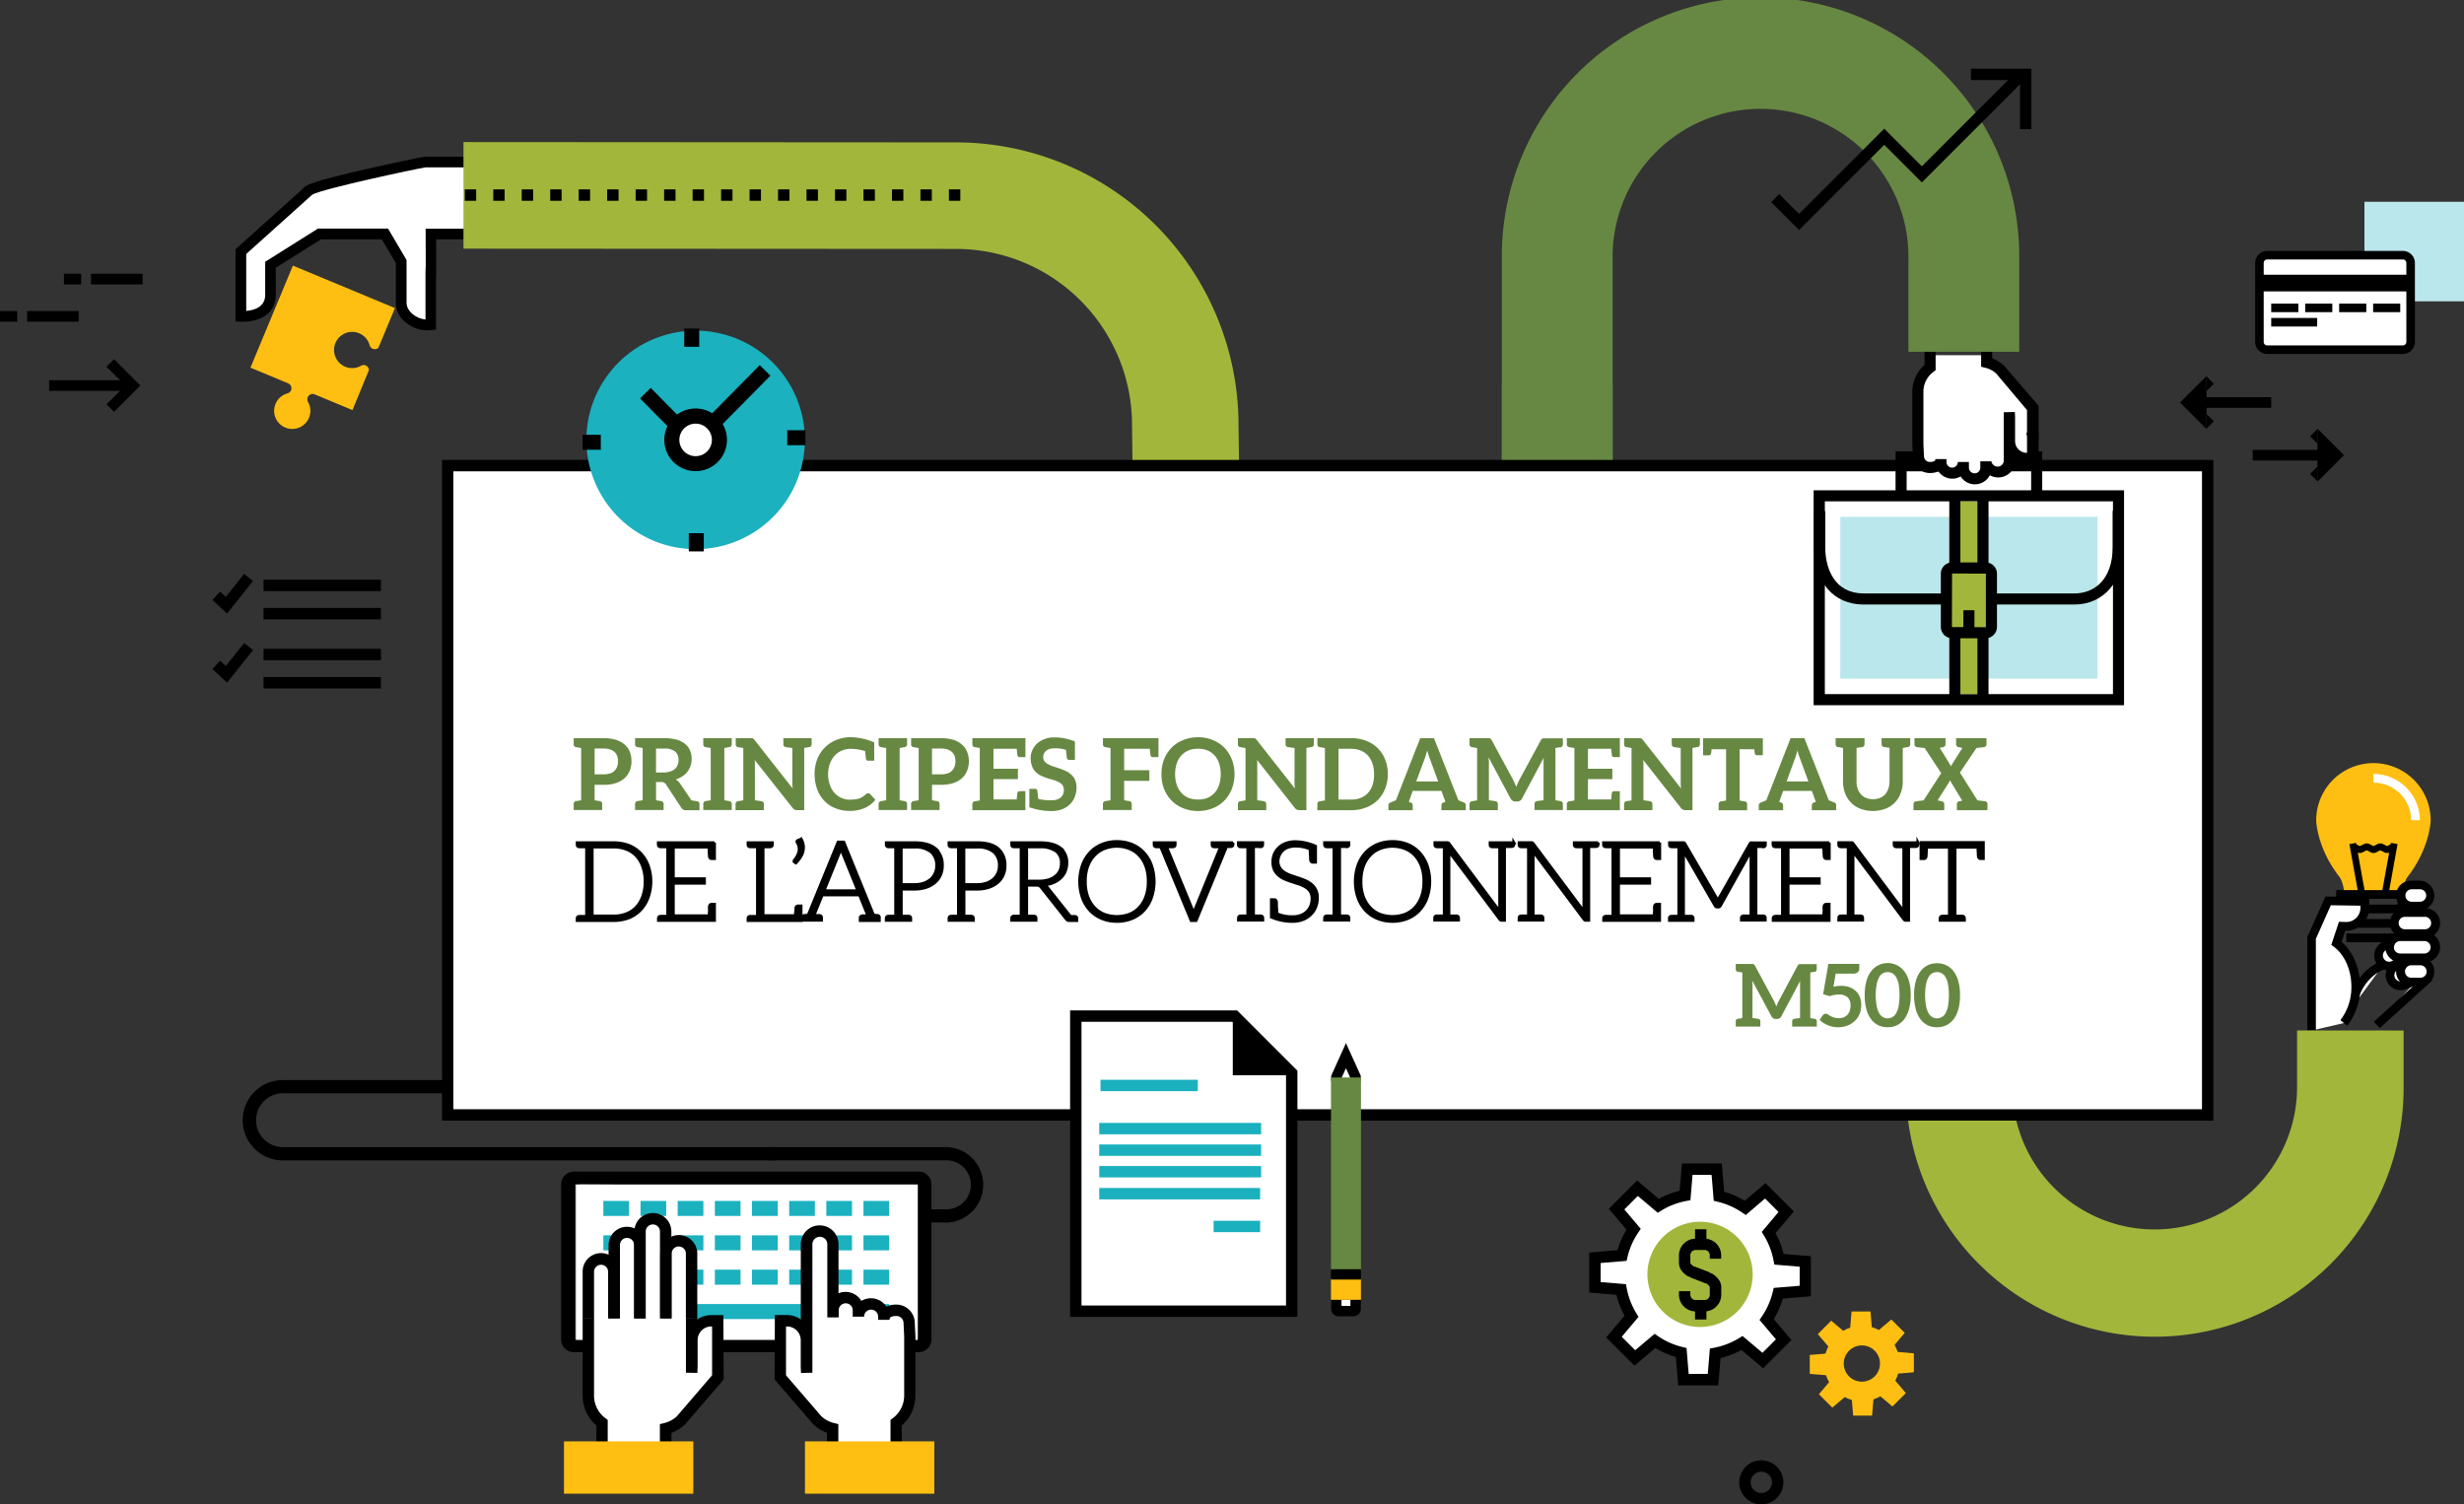<svg id="Layer_1" data-name="Layer 1" xmlns="http://www.w3.org/2000/svg" viewBox="0 0 865.2 528.26">
  <rect x="0" y="0" width="865.2" height="528.26" fill="#333333" stroke="none"/>
  <defs>
    <style>
      .cls-1, .cls-12, .cls-6 {
        fill: #fff;
      }

      .cls-2 {
        fill: #febf12;
      }

      .cls-3 {
        fill: #a2b63b;
      }

      .cls-11, .cls-13, .cls-4 {
        fill: none;
      }

      .cls-12, .cls-13, .cls-4, .cls-6, .cls-8, .cls-9 {
        stroke: #000;
      }

      .cls-11, .cls-12, .cls-4, .cls-6, .cls-8, .cls-9 {
        stroke-miterlimit: 10;
      }

      .cls-11, .cls-4, .cls-6 {
        stroke-width: 4px;
      }

      .cls-4 {
        stroke-dasharray: 4 6;
      }

      .cls-5 {
        fill: #678842;
      }

      .cls-7 {
        fill: #1bb1bf;
      }

      .cls-9 {
        stroke-width: 0.5px;
      }

      .cls-10 {
        fill: #bae7eb;
      }

      .cls-11 {
        stroke: #1bb0be;
      }

      .cls-12, .cls-13 {
        stroke-width: 3px;
      }
    </style>
  </defs>
  <title>banner_mobile_fr</title>
  <g>
    <g>
      <g>
        <polygon points="40.05 144.63 37.4 141.98 43.99 135.38 37.4 128.78 40.05 126.14 49.28 135.38 40.05 144.63"/>
        <rect x="17.25" y="133.51" width="28.71" height="3.74"/>
      </g>
      <g>
        <rect x="31.95" y="96.12" width="18.13" height="3.74"/>
        <rect x="22.45" y="96.12" width="6.04" height="3.74"/>
      </g>
      <g>
        <rect x="9.5" y="109.21" width="18.13" height="3.74"/>
        <rect y="109.21" width="6.04" height="3.74"/>
      </g>
    </g>
    <g>
      <g>
        <path class="cls-1" d="M108.09,67.23,84.59,88.35v22.79c.11,0,10.4.61,10.4-7.53L95,93l17.18-10.81h23l5.6,9.51a1,1,0,0,0,.1.23l0,14.55c.12,4.34,5,7.76,9.3,7.64l1.1-.11V95.67l.07,0V82.19h17.82V56.89H149.24C148.77,56.89,108.62,65.14,108.09,67.23Z"/>
        <path d="M139,106.47l0-14.09-4.9-8.32h-21.4L96.84,94l0,9.58c0,6.94-6.07,9.41-11.74,9.41h-.66l-1.74-.12V87.52l23.79-21.38c.7-1.18,3.66-2.55,21.76-6.69,8.15-1.86,20.31-4.43,21-4.43H171v29H153.16V95.7l-.07,2.61v17.42l-1.71.15-1.08.1h-.41C144.85,116,139.11,112.11,139,106.47Zm10.46-26.15h17.82V58.77H149.37c-3.33.53-35.57,7.37-39.7,9.56L86.46,89.18v20c2.69-.23,6.66-1.31,6.66-5.62l0-11.64,18.52-11.65h24.62l6.14,10.43.36.68,0,15c.08,3.1,3.53,5.54,6.65,5.81V95.67l.08-2.59Z"/>
      </g>
      <path class="cls-2" d="M101.37,134.69,87.94,129.1l14.91-35.83,35.83,14.91-5.79,13.91a1.71,1.71,0,0,1-.2.18h0l-.21.14h0a2.23,2.23,0,0,1-.43.16l-.08,0-.15,0-.17,0h-.13l-.21,0-.11,0-.32-.09a1.88,1.88,0,0,1-1.08-1.23,6.36,6.36,0,1,0-3,7.17,1.89,1.89,0,0,1,1.63-.1,2.69,2.69,0,0,1,.29.16l.09.07.16.12.1.1.11.13.09.13a.21.21,0,0,1,0,.06,2,2,0,0,1,.19.42v0a2.1,2.1,0,0,1,.06.24v0a1.1,1.1,0,0,1,0,.26L123.77,144l-13.44-5.59a1.88,1.88,0,0,0-2.27,1.08,1.9,1.9,0,0,0,.09,1.63,6.36,6.36,0,1,1-7.17-3,1.9,1.9,0,0,0,1.23-1.09A1.88,1.88,0,0,0,101.37,134.69Z"/>
    </g>
    <path class="cls-3" d="M397.67,163.18l37.41,0-.19-13.89A99.27,99.27,0,0,0,335.8,50l-173.06-.11,0,37.42,173.07.1a61.81,61.81,0,0,1,61.69,61.79Z"/>
    <line class="cls-4" x1="163.2" y1="68.5" x2="337.2" y2="68.5"/>
  </g>
  <rect class="cls-5" x="527.35" y="134.83" width="38.9" height="28.33"/>
  <rect class="cls-6" x="157.2" y="163.5" width="618" height="228"/>
  <g>
    <path class="cls-7" d="M282.62,154.47a38.36,38.36,0,1,1-38.36-38.36A38.35,38.35,0,0,1,282.62,154.47Z"/>
    <polygon points="243.69 159.07 224.75 139.9 228.49 136.21 243.69 151.59 266.77 128.22 270.52 131.92 243.69 159.07"/>
    <g>
      <path class="cls-1" d="M252.6,154.47a8.34,8.34,0,1,1-8.34-8.34A8.33,8.33,0,0,1,252.6,154.47Z"/>
      <path d="M244.26,165.44a11,11,0,1,1,11-11A11,11,0,0,1,244.26,165.44Zm0-16.68a5.71,5.71,0,1,0,5.71,5.71A5.71,5.71,0,0,0,244.26,148.76Z"/>
    </g>
    <g>
      <rect x="240.26" y="115.38" width="5.26" height="6.39"/>
      <rect x="204.57" y="152.67" width="6.39" height="5.26"/>
      <rect x="241.86" y="187.23" width="5.26" height="6.39"/>
      <rect x="276.43" y="151.07" width="6.39" height="5.26"/>
    </g>
  </g>
  <g>
    <g>
      <path class="cls-5" d="M221.74,267.25a8.91,8.91,0,0,1-.63,3.4,7.28,7.28,0,0,1-1.82,2.62,8.73,8.73,0,0,1-3.08,1.72,13.37,13.37,0,0,1-4.31.59h-3.11V281l1.05.18c.24,0,.42.1.52.1a.94.94,0,0,1,.21,0,1,1,0,0,1,.88,1.08v2.07h-10v-2.07a1,1,0,0,1,.87-1.08,1.3,1.3,0,0,1,.21,0,3.6,3.6,0,0,1,.53-.1l1-.18V262.66l-1-.17c-.25,0-.42-.11-.53-.11a.68.68,0,0,0-.21,0,1,1,0,0,1-.87-1.09V259.2H211.9a15.09,15.09,0,0,1,4.41.59,8.59,8.59,0,0,1,3.05,1.68,6.38,6.38,0,0,1,1.78,2.52A8.76,8.76,0,0,1,221.74,267.25Zm-4.73,0a5.08,5.08,0,0,0-.31-1.82,3.52,3.52,0,0,0-.95-1.4,4.34,4.34,0,0,0-1.57-.88,7.31,7.31,0,0,0-2.28-.31h-3.11v9.07h3.11a7.29,7.29,0,0,0,2.28-.32,3.87,3.87,0,0,0,1.57-.91,3.57,3.57,0,0,0,.95-1.47A5.76,5.76,0,0,0,217,267.25Z"/>
      <path class="cls-5" d="M245.61,282.44v2.07h-4.73a1.9,1.9,0,0,1-1-.25,2.13,2.13,0,0,1-.7-.7l-5.32-8.12a2,2,0,0,0-.66-.63,2.17,2.17,0,0,0-1.05-.21h-1.79V281l1.05.18c.25,0,.42.1.53.1a1.3,1.3,0,0,1,.21,0,1,1,0,0,1,.87,1.08v2.07H223v-2.07a1,1,0,0,1,.88-1.08.94.94,0,0,1,.21,0,3.41,3.41,0,0,1,.52-.1l1.05-.18V262.66c-.42-.07-.8-.14-1.05-.17s-.42-.11-.52-.11a1.22,1.22,0,0,1-.21,0,1,1,0,0,1-.88-1.09V259.2h10.12a16.45,16.45,0,0,1,4.44.52,8.33,8.33,0,0,1,3,1.51,5.85,5.85,0,0,1,1.75,2.31,7.24,7.24,0,0,1,.56,2.94,8.16,8.16,0,0,1-.38,2.42,7.39,7.39,0,0,1-1.09,2.06,6.3,6.3,0,0,1-1.75,1.61,9.67,9.67,0,0,1-2.38,1.12,4.68,4.68,0,0,1,1.54,1.47l4,5.88,1.09.18c.28,0,.45.1.59.1a1.57,1.57,0,0,1,.28,0A1,1,0,0,1,245.61,282.44ZM237,270a3.75,3.75,0,0,0,.95-1.4,4.73,4.73,0,0,0,.31-1.75,3.66,3.66,0,0,0-1.26-3,6,6,0,0,0-3.88-1h-2.77v8.4H233a7.68,7.68,0,0,0,2.31-.35A4.32,4.32,0,0,0,237,270Z"/>
      <path class="cls-5" d="M255.86,262.38c-.1,0-.28.08-.52.11s-.6.1-1,.17V281l1,.18c.24,0,.42.1.52.1a.94.94,0,0,1,.21,0,1,1,0,0,1,.88,1.08v2.07h-10v-2.07a1,1,0,0,1,.87-1.08,1.3,1.3,0,0,1,.21,0,3.6,3.6,0,0,1,.53-.1l1-.18V262.66l-1-.17c-.25,0-.42-.11-.53-.11a.68.68,0,0,0-.21,0,1,1,0,0,1-.87-1.09V259.2h10v2.06a1,1,0,0,1-.88,1.09A1.22,1.22,0,0,1,255.86,262.38Z"/>
      <path class="cls-5" d="M285,259.2v2.06a1,1,0,0,1-.87,1.09,1.69,1.69,0,0,1-.21,0c-.11,0-.28.08-.53.11s-.59.1-1,.17v21.85h-2.45a2.1,2.1,0,0,1-.91-.18,1.89,1.89,0,0,1-.74-.63L265,266.87a10.28,10.28,0,0,1,.07,1.08c0,.35,0,.7,0,1V281l2.27.32a1,1,0,0,1,.88,1.08v2.07h-9.94v-2.07a1,1,0,0,1,.87-1.08.52.52,0,0,0,.21,0,3.6,3.6,0,0,1,.53-.1L261,281V262.66l-1.05-.17c-.25,0-.42-.11-.53-.11a1.69,1.69,0,0,1-.21,0,1,1,0,0,1-.87-1.09V259.2h5.11c.21,0,.38,0,.52,0a.74.74,0,0,1,.39.11.71.71,0,0,1,.31.21,3.5,3.5,0,0,1,.35.42l13.3,16.91c0-.42-.07-.81-.1-1.19a10.86,10.86,0,0,1,0-1.12V262.66l-2.27-.31a1,1,0,0,1-.88-1.09V259.2H285Z"/>
      <path class="cls-5" d="M304.09,266.55c-.07-.32-.17-1.26-.31-2.8a17.54,17.54,0,0,0-4.83-.81,8.45,8.45,0,0,0-3.29.6,7,7,0,0,0-2.56,1.78,8.53,8.53,0,0,0-1.68,2.8,10.73,10.73,0,0,0-.63,3.75,10.55,10.55,0,0,0,.63,3.78,8.4,8.4,0,0,0,1.61,2.8,7.23,7.23,0,0,0,5.46,2.35,13.34,13.34,0,0,0,1.75-.11,7.9,7.9,0,0,0,1.44-.31,5.32,5.32,0,0,0,1.22-.6,8.38,8.38,0,0,0,1.16-.91,1.45,1.45,0,0,1,.38-.24.89.89,0,0,1,.42-.07.84.84,0,0,1,.67.28l1.85,2a9.84,9.84,0,0,1-3.78,2.9,13.27,13.27,0,0,1-5.42,1,12.79,12.79,0,0,1-5-1,10.72,10.72,0,0,1-3.85-2.66,12.07,12.07,0,0,1-2.45-4.1,15.3,15.3,0,0,1-.84-5.18,14.17,14.17,0,0,1,.94-5.25,12,12,0,0,1,6.76-6.76,14.18,14.18,0,0,1,5.28-.94,23,23,0,0,1,7.95,1.82v6.44h-2A.74.74,0,0,1,304.09,266.55Z"/>
      <path class="cls-5" d="M317.43,262.38c-.11,0-.28.08-.53.11s-.59.1-1,.17V281l1,.18c.25,0,.42.1.53.1a1.3,1.3,0,0,1,.21,0,1,1,0,0,1,.87,1.08v2.07h-10v-2.07a1,1,0,0,1,.88-1.08.94.94,0,0,1,.21,0,3.41,3.41,0,0,1,.52-.1l1.05-.18V262.66c-.42-.07-.8-.14-1.05-.17s-.42-.11-.52-.11a.75.75,0,0,0-.21,0,1,1,0,0,1-.88-1.09V259.2h10v2.06a1,1,0,0,1-.87,1.09A1.69,1.69,0,0,1,317.43,262.38Z"/>
      <path class="cls-5" d="M340.21,267.25a8.91,8.91,0,0,1-.63,3.4,7.16,7.16,0,0,1-1.82,2.62,8.56,8.56,0,0,1-3.08,1.72,13.31,13.31,0,0,1-4.3.59h-3.12V281l1.05.18c.25,0,.42.1.53.1a1.3,1.3,0,0,1,.21,0,1,1,0,0,1,.87,1.08v2.07h-10v-2.07a1,1,0,0,1,.87-1.08,1.3,1.3,0,0,1,.21,0,3.6,3.6,0,0,1,.53-.1l1.05-.18V262.66l-1.05-.17c-.25,0-.42-.11-.53-.11a.68.68,0,0,0-.21,0,1,1,0,0,1-.87-1.09V259.2h10.47a15.14,15.14,0,0,1,4.41.59,8.55,8.55,0,0,1,3,1.68,6.41,6.41,0,0,1,1.79,2.52A9,9,0,0,1,340.21,267.25Zm-4.72,0a5.08,5.08,0,0,0-.32-1.82,3.5,3.5,0,0,0-.94-1.4,4.39,4.39,0,0,0-1.58-.88,7.29,7.29,0,0,0-2.27-.31h-3.12v9.07h3.12a7.27,7.27,0,0,0,2.27-.32,3.91,3.91,0,0,0,1.58-.91,3.55,3.55,0,0,0,.94-1.47A5.75,5.75,0,0,0,335.49,267.25Z"/>
      <path class="cls-5" d="M360.06,259.2v6.65h-2a.77.77,0,0,1-.81-.67c0-.28-.14-1-.24-2.24h-8.16v7h8.58v3.64h-8.58v7.14H357c.1-1.23.21-2,.24-2.24a.78.78,0,0,1,.81-.67h2v6.69H341.43v-2.07a1,1,0,0,1,.88-1.08.94.94,0,0,1,.21,0c.1,0,.28-.07.52-.1l1-.18V262.66c-.42-.07-.8-.14-1-.17s-.42-.11-.52-.11a1.22,1.22,0,0,1-.21,0,1,1,0,0,1-.88-1.09V259.2h18.63Z"/>
      <path class="cls-5" d="M378,276.6a8.81,8.81,0,0,1-.59,3.18,7.07,7.07,0,0,1-1.72,2.63,8,8,0,0,1-2.76,1.75,10.25,10.25,0,0,1-3.72.63h-.52a22.94,22.94,0,0,1-7.25-1.33V277h2a.73.73,0,0,1,.8.63c.07.31.18,1.29.32,2.9a17.51,17.51,0,0,0,4.79.46,4.69,4.69,0,0,0,3.12-.95,3.4,3.4,0,0,0,1.08-2.73,2.73,2.73,0,0,0-.48-1.64,3.69,3.69,0,0,0-1.34-1.05,11,11,0,0,0-1.85-.74c-.7-.21-1.44-.38-2.14-.63a20.47,20.47,0,0,1-2.13-.84,7,7,0,0,1-1.89-1.29,5.34,5.34,0,0,1-1.3-2,7.85,7.85,0,0,1-.52-2.91,6.6,6.6,0,0,1,.56-2.7,6.68,6.68,0,0,1,1.61-2.34,8.19,8.19,0,0,1,2.59-1.61,9.19,9.19,0,0,1,3.53-.63,19.31,19.31,0,0,1,7.25,1.43v6.48h-2a.78.78,0,0,1-.81-.67c-.07-.31-.17-1.26-.31-2.83a10.93,10.93,0,0,0-4.1-.56,5.93,5.93,0,0,0-1.68.21,3.87,3.87,0,0,0-1.23.66,3.35,3.35,0,0,0-.77,1,3.24,3.24,0,0,0-.24,1.3,2.27,2.27,0,0,0,.52,1.46,3.91,3.91,0,0,0,1.3,1,11.81,11.81,0,0,0,1.89.77c.7.21,1.4.45,2.14.7s1.43.56,2.13.88a6.65,6.65,0,0,1,1.89,1.26,5.38,5.38,0,0,1,1.33,1.85A6.33,6.33,0,0,1,378,276.6Z"/>
      <path class="cls-5" d="M406.78,259.2v6.65h-2a.77.77,0,0,1-.81-.67c0-.28-.14-1-.24-2.24h-9v7.5h8.85v3.74h-8.85V281l1.05.18c.24,0,.42.1.52.1a.94.94,0,0,1,.21,0,1,1,0,0,1,.88,1.08v2.07H387.28v-2.07a1,1,0,0,1,.88-1.08.94.94,0,0,1,.21,0c.1,0,.28-.07.52-.1l1.05-.18V262.66c-.42-.07-.8-.14-1.05-.17s-.42-.11-.52-.11a.75.75,0,0,0-.21,0,1,1,0,0,1-.88-1.09V259.2h19.5Z"/>
      <path class="cls-5" d="M432.54,277a12.35,12.35,0,0,1-2.59,4.09,11.6,11.6,0,0,1-4.06,2.7,13.87,13.87,0,0,1-5.22,1,14.06,14.06,0,0,1-5.25-1,11.6,11.6,0,0,1-4.06-2.7,12.42,12.42,0,0,1-2.62-4.09,13.94,13.94,0,0,1-.91-5.18,13.74,13.74,0,0,1,.91-5.15,12.57,12.57,0,0,1,2.62-4.1,11.72,11.72,0,0,1,4.06-2.69,14.06,14.06,0,0,1,5.25-1,13.13,13.13,0,0,1,5.22,1,12.15,12.15,0,0,1,4.06,2.69,12.5,12.5,0,0,1,2.59,4.1,13.75,13.75,0,0,1,.94,5.15A14,14,0,0,1,432.54,277Zm-4.45-8.9a7.29,7.29,0,0,0-1.57-2.8,7.18,7.18,0,0,0-2.52-1.78,8.41,8.41,0,0,0-3.33-.6,8.6,8.6,0,0,0-3.36.6,7.18,7.18,0,0,0-2.52,1.78,7.92,7.92,0,0,0-1.61,2.8,12.7,12.7,0,0,0,0,7.46,7.92,7.92,0,0,0,1.61,2.8,7.2,7.2,0,0,0,2.52,1.79,8.6,8.6,0,0,0,3.36.59,8.41,8.41,0,0,0,3.33-.59,7.2,7.2,0,0,0,2.52-1.79,7.29,7.29,0,0,0,1.57-2.8,12.7,12.7,0,0,0,0-7.46Z"/>
      <path class="cls-5" d="M461.35,259.2v2.06a1,1,0,0,1-.88,1.09,1.43,1.43,0,0,1-.21,0c-.11,0-.28.08-.53.11s-.59.1-1,.17v21.85h-2.45a2.13,2.13,0,0,1-.91-.18,1.89,1.89,0,0,1-.74-.63l-13.23-16.83a10.28,10.28,0,0,1,.07,1.08c0,.35,0,.7,0,1V281l2.27.32a1,1,0,0,1,.88,1.08v2.07h-9.94v-2.07a1,1,0,0,1,.87-1.08.52.52,0,0,0,.21,0,3.6,3.6,0,0,1,.53-.1l1.05-.18V262.66l-1.05-.17c-.25,0-.42-.11-.53-.11a1.69,1.69,0,0,1-.21,0,1,1,0,0,1-.87-1.09V259.2h5.11c.21,0,.38,0,.52,0a.74.74,0,0,1,.39.11.71.71,0,0,1,.31.21,3.5,3.5,0,0,1,.35.42l13.3,16.91c0-.42-.07-.81-.1-1.19a10.86,10.86,0,0,1,0-1.12V262.66l-2.27-.31a1,1,0,0,1-.88-1.09V259.2h10Z"/>
      <path class="cls-5" d="M487.31,271.84a13.43,13.43,0,0,1-.94,5.11,12,12,0,0,1-2.59,4,11.92,11.92,0,0,1-4.06,2.59,13.86,13.86,0,0,1-5.22.95H462.57v-2.07a1,1,0,0,1,.87-1.08,1.3,1.3,0,0,1,.21,0c.11,0,.28-.07.53-.1l1.05-.18V262.66l-1.05-.17c-.25,0-.42-.11-.53-.11a1.69,1.69,0,0,1-.21,0,1,1,0,0,1-.87-1.09V259.2H474.5a13.86,13.86,0,0,1,5.22.94,11.29,11.29,0,0,1,6.65,6.58A13.49,13.49,0,0,1,487.31,271.84Zm-4.83,0a11.14,11.14,0,0,0-.56-3.72,8,8,0,0,0-1.57-2.8,7.1,7.1,0,0,0-2.52-1.75,8.41,8.41,0,0,0-3.33-.63H470v17.82h4.55a8.41,8.41,0,0,0,3.33-.63,7.1,7.1,0,0,0,2.52-1.75,7.7,7.7,0,0,0,1.57-2.8A11.22,11.22,0,0,0,482.48,271.84Z"/>
      <path class="cls-5" d="M514.69,282.72v1.79h-8.55v-1.79a1,1,0,0,1,.7-.91,6.94,6.94,0,0,0,.7-.28l-.14-.38-1.26-3.43H496.06l-1.29,3.6-.11.21c.39.18.63.25.7.28a1,1,0,0,1,.7.91v1.79h-8.54v-1.79a1,1,0,0,1,.7-.91l1.93-.8,8.54-21.81h4.83L512.1,281l1.92.8A.92.92,0,0,1,514.69,282.72Zm-17.4-8.33H505l-2.9-7.87c-.14-.39-.28-.81-.46-1.3s-.31-1.09-.49-1.68c-.17.59-.35,1.16-.49,1.68s-.31.94-.45,1.33Z"/>
      <path class="cls-5" d="M547.69,262.38c-.1,0-.28.08-.52.11s-.6.1-1,.17V281l1,.18c.24,0,.42.1.52.1a.94.94,0,0,1,.21,0,1,1,0,0,1,.88,1.08v2.07h-9.95v-2.07a1,1,0,0,1,.88-1.08L542,281V268.16c0-.32,0-.63,0-1s0-.73.07-1.12l-7.63,14.35a2.09,2.09,0,0,1-.7.77,1.76,1.76,0,0,1-1,.28h-.63a1.74,1.74,0,0,1-1-.28,2,2,0,0,1-.7-.77L522.73,266c0,.38,0,.76.07,1.11a9,9,0,0,1,0,1V281l2.27.32a1,1,0,0,1,.88,1.08v2.07h-9.94v-2.07a1,1,0,0,1,.87-1.08.52.52,0,0,0,.21,0,3.6,3.6,0,0,1,.53-.1l1.05-.18V262.66l-1.05-.17c-.25,0-.42-.11-.53-.11a.68.68,0,0,0-.21,0,1,1,0,0,1-.87-1.09V259.2h6.19c.21,0,.42,0,.56,0a1.67,1.67,0,0,1,.42.07.76.76,0,0,1,.32.25,1.9,1.9,0,0,1,.31.42l7.56,14c.21.38.35.77.53,1.15s.35.81.52,1.23c.18-.42.32-.81.49-1.23s.35-.8.56-1.19L541,260a2.34,2.34,0,0,1,.28-.42.81.81,0,0,1,.36-.25,1.84,1.84,0,0,1,.42-.07c.13,0,.31,0,.52,0h6.2v2.06a1,1,0,0,1-.88,1.09A1.22,1.22,0,0,1,547.69,262.38Z"/>
      <path class="cls-5" d="M568.79,259.2v6.65h-2a.76.76,0,0,1-.8-.67c0-.28-.14-1-.25-2.24h-8.15v7h8.57v3.64h-8.57v7.14h8.15c.11-1.23.21-2,.25-2.24a.77.77,0,0,1,.8-.67h2v6.69H550.17v-2.07a1,1,0,0,1,.88-1.08.94.94,0,0,1,.21,0c.1,0,.28-.07.52-.1l1.05-.18V262.66c-.42-.07-.8-.14-1.05-.17s-.42-.11-.52-.11a1.22,1.22,0,0,1-.21,0,1,1,0,0,1-.88-1.09V259.2h18.62Z"/>
      <path class="cls-5" d="M596.9,259.2v2.06a1,1,0,0,1-.88,1.09,1.22,1.22,0,0,1-.21,0c-.1,0-.28.08-.52.11s-.6.1-1,.17v21.85h-2.45a2.16,2.16,0,0,1-.91-.18,1.87,1.87,0,0,1-.73-.63L577,266.87c0,.38.07.73.07,1.08s0,.7,0,1V281l2.28.32a1,1,0,0,1,.87,1.08v2.07h-9.94v-2.07a1,1,0,0,1,.88-1.08.57.57,0,0,0,.21,0,3.41,3.41,0,0,1,.52-.1l1-.18V262.66c-.42-.07-.8-.14-1-.17s-.42-.11-.52-.11a1.22,1.22,0,0,1-.21,0,1,1,0,0,1-.88-1.09V259.2h5.11c.21,0,.39,0,.53,0a.68.68,0,0,1,.38.11.74.74,0,0,1,.32.21,4.8,4.8,0,0,1,.35.42l13.3,16.91c0-.42-.07-.81-.11-1.19s0-.77,0-1.12V262.66l-2.28-.31a1,1,0,0,1-.87-1.09V259.2h9.94Z"/>
      <path class="cls-5" d="M619,259.2v6h-2a.81.81,0,0,1-.84-.66c0-.21-.1-.67-.17-1.44h-5.15v18l1,.18c.24,0,.42.1.52.1a.94.94,0,0,1,.21,0,1,1,0,0,1,.91,1.08v2.07h-10v-2.07a1,1,0,0,1,.88-1.08.94.94,0,0,1,.21,0c.1,0,.28-.07.52-.1l1-.18v-18H601c-.07.77-.14,1.26-.17,1.47a.77.77,0,0,1-.81.66h-2v-6h21Z"/>
      <path class="cls-5" d="M644.74,282.72v1.79H636.2v-1.79a1,1,0,0,1,.7-.91,6.94,6.94,0,0,0,.7-.28l-.14-.38-1.26-3.43H626.12l-1.29,3.6-.11.21c.39.18.63.25.7.28a1,1,0,0,1,.7.91v1.79h-8.54v-1.79a1,1,0,0,1,.7-.91l1.93-.8,8.54-21.81h4.83L642.15,281l1.93.8A.93.93,0,0,1,644.74,282.72Zm-17.39-8.33H635l-2.9-7.87c-.14-.39-.28-.81-.46-1.3s-.31-1.09-.49-1.68c-.17.59-.35,1.16-.49,1.68s-.31.94-.45,1.33Z"/>
      <path class="cls-5" d="M670.75,259.2v2.06a1,1,0,0,1-.88,1.09,1.22,1.22,0,0,1-.21,0c-.1,0-.28.08-.52.11s-.63.1-1,.17v11.7a11.44,11.44,0,0,1-.74,4.16A9.05,9.05,0,0,1,662,284a12.81,12.81,0,0,1-8.75,0,9.34,9.34,0,0,1-5.39-5.5,11.43,11.43,0,0,1-.7-4.16v-11.7c-.42-.07-.8-.14-1-.17s-.42-.11-.52-.11a1.22,1.22,0,0,1-.21,0,1,1,0,0,1-.88-1.09V259.2h10.15v2.06a1,1,0,0,1-.87,1.09,2.43,2.43,0,0,1-.25,0c-.1,0-.31.08-.59.11s-.67.1-1.09.17v11.66a7.7,7.7,0,0,0,.39,2.63,5.71,5.71,0,0,0,1.15,2,5.1,5.1,0,0,0,1.79,1.26,6.89,6.89,0,0,0,4.9,0,5.21,5.21,0,0,0,1.82-1.26,6.18,6.18,0,0,0,1.12-2,8.72,8.72,0,0,0,.42-2.62v-11.7c-.42-.07-.81-.14-1.09-.17s-.49-.11-.59-.11a2.43,2.43,0,0,1-.25,0,1,1,0,0,1-.87-1.09V259.2h10.15Z"/>
      <path class="cls-5" d="M697.87,282.44v2.07H687.13v-2.07a1,1,0,0,1,.87-1.08l1-.21-4.3-7.14a1.34,1.34,0,0,1-.18.38,2.88,2.88,0,0,1-.17.35l-4,6.3c.35.07.88.18,1.47.32a1,1,0,0,1,.88,1.08v2.07H671.9v-2.07a1,1,0,0,1,.91-1.08c.18,0,1.05-.14,2.63-.32l6.19-9.55-5.81-8.83c-1.61-.17-2.52-.28-2.69-.31a1,1,0,0,1-.88-1.09V259.2h10.89v2.06a1,1,0,0,1-.88,1.09c-.56.11-.94.21-1.15.24l4,6.48c.07-.14.14-.32.21-.45a3.38,3.38,0,0,1,.24-.46l3.5-5.53c-.28-.07-.73-.14-1.33-.28a1,1,0,0,1-.87-1.09V259.2h10.67v2.06a1,1,0,0,1-.87,1.09c-.21,0-1.09.14-2.66.31l-5.81,8.62,6.16,9.76c1.57.18,2.45.28,2.66.32A1,1,0,0,1,697.87,282.44Z"/>
    </g>
    <g>
      <path class="cls-8" d="M228.56,309.52a16.45,16.45,0,0,1-1,5.7,12.21,12.21,0,0,1-2.67,4.34,11.44,11.44,0,0,1-4.11,2.75,14.76,14.76,0,0,1-5.35.93H202.67v-.78c0-.42.27-.66.78-.69h.39c.19,0,.46,0,.85,0s.81,0,1.28,0V297.35c-.47,0-.89,0-1.28,0s-.66,0-.85,0h-.39c-.51,0-.78-.27-.78-.7v-.73h12.79a14.76,14.76,0,0,1,5.35.93,11.44,11.44,0,0,1,4.11,2.75,12,12,0,0,1,2.67,4.3A16.62,16.62,0,0,1,228.56,309.52Zm-2.05,0a15.15,15.15,0,0,0-.81-5.12,10.94,10.94,0,0,0-2.21-3.8,9.47,9.47,0,0,0-3.49-2.36,12.19,12.19,0,0,0-4.54-.81h-7.52v24.22h7.52a12,12,0,0,0,4.54-.82,9.35,9.35,0,0,0,3.49-2.36,10.94,10.94,0,0,0,2.21-3.8A15.17,15.17,0,0,0,226.51,309.52Z"/>
      <path class="cls-8" d="M250.89,295.84v5.66h-1c-.54,0-.77-.31-.81-.93,0-.35-.08-1.4-.16-3.11H236.43v11.09h10.93v1.59H236.43v11.43H249c0-.35,0-.74.08-1.32s0-1,0-1.24,0-.42,0-.5c0-.62.27-1,.81-1h1v5.7H231.2v-.78c0-.42.23-.66.74-.69h.38c.2,0,.47,0,.86,0s.81,0,1.28,0V297.35c-.47,0-.9,0-1.28,0s-.66,0-.86,0h-.38c-.51,0-.78-.27-.78-.7v-.73h19.73Z"/>
      <path class="cls-8" d="M280.5,318.12h.78v5.12H262.67v-.78c0-.42.27-.66.78-.69h.39c.19,0,.46,0,.85,0s.81,0,1.28,0V297.35c-.47,0-.89,0-1.28,0s-.66,0-.85,0h-.39c-.51,0-.78-.27-.78-.7v-.73h8.53v.73c0,.43-.27.66-.77.7h-.35c-.2,0-.51,0-.89,0s-.78,0-1.25,0v24.18h11.32c0-.54.08-1,.12-1.35s0-.62.08-.78a1.9,1.9,0,0,0,0-.35c0-.62.28-.93.82-.93Z"/>
      <path class="cls-8" d="M281.94,296.07a6.43,6.43,0,0,1,.19,1.47,5.94,5.94,0,0,1-.74,2.91,11.26,11.26,0,0,1-1.93,2.56l-.55-.35a.39.39,0,0,1-.11-.27.35.35,0,0,1,.11-.27,10.75,10.75,0,0,0,1.24-2,4.67,4.67,0,0,0,.47-2,4.53,4.53,0,0,0-.7-2.32.47.47,0,0,1-.08-.31c0-.2.12-.31.31-.39l1.17-.46A6.45,6.45,0,0,1,281.94,296.07Z"/>
      <path class="cls-8" d="M308.76,322.35v.89h-6.71v-.89c0-.51.31-.74.89-.78a1.41,1.41,0,0,1,.24,0c.11,0,.31,0,.58,0s.58,0,1,0L302,314.75l-.19-.5h-13.1l-.19.5-2.72,6.71c.39,0,.74,0,1,0s.43,0,.54,0a1.41,1.41,0,0,1,.24,0c.58,0,.89.27.89.78v.89h-6.67v-.89a.7.7,0,0,1,.74-.78l1.24-.11,10.5-25.66h2l10.46,25.66,1.28.11A.71.71,0,0,1,308.76,322.35Zm-19.42-9.58h11.9l-5.43-13.37c-.08-.23-.19-.46-.27-.73s-.19-.55-.27-.86c-.08.31-.19.58-.27.86s-.2.54-.27.77Z"/>
      <path class="cls-8" d="M330.89,304a7.62,7.62,0,0,1-.66,3.29,7,7,0,0,1-1.94,2.6,9.34,9.34,0,0,1-3.06,1.7,13.13,13.13,0,0,1-4.07.62h-4.69v9.5c.47,0,.85,0,1.24,0s.7,0,.89,0H319c.51,0,.78.27.78.69v.78H311.2v-.78c0-.42.27-.66.78-.69h.38c.2,0,.47,0,.86,0s.81,0,1.28,0V297.35c-.47,0-.9,0-1.28,0s-.66,0-.86,0H312c-.51,0-.78-.27-.78-.7v-.73h10c3.22,0,5.66.69,7.29,2.09A7.58,7.58,0,0,1,330.89,304Zm-2,0a6.14,6.14,0,0,0-1.94-4.85,8.74,8.74,0,0,0-5.81-1.7h-4.69V310.6h4.69a9.58,9.58,0,0,0,3.26-.5,7.33,7.33,0,0,0,2.44-1.4,5.73,5.73,0,0,0,1.51-2.09A6.67,6.67,0,0,0,328.91,303.94Z"/>
      <path class="cls-8" d="M352.9,304a7.77,7.77,0,0,1-.65,3.29,7.14,7.14,0,0,1-1.94,2.6,9.34,9.34,0,0,1-3.06,1.7,13.17,13.17,0,0,1-4.07.62h-4.69v9.5c.46,0,.85,0,1.24,0s.69,0,.89,0H341c.5,0,.77.27.77.69v.78h-8.52v-.78c0-.42.27-.66.77-.69h.39c.19,0,.46,0,.85,0s.81,0,1.28,0V297.35c-.47,0-.89,0-1.28,0s-.66,0-.85,0H334c-.5,0-.77-.27-.77-.7v-.73h10c3.21,0,5.66.69,7.28,2.09A7.58,7.58,0,0,1,352.9,304Zm-2,0a6.14,6.14,0,0,0-1.94-4.85,8.77,8.77,0,0,0-5.81-1.7h-4.69V310.6h4.69a9.52,9.52,0,0,0,3.25-.5,7.33,7.33,0,0,0,2.44-1.4,5.75,5.75,0,0,0,1.52-2.09A6.84,6.84,0,0,0,350.93,303.94Z"/>
      <path class="cls-8" d="M378.1,322.46v.78h-2.72a1.22,1.22,0,0,1-.54-.12,1.25,1.25,0,0,1-.42-.39l-8.8-11.12a2.6,2.6,0,0,0-.7-.62,2.8,2.8,0,0,0-1.16-.15H360.5v10.85c.47,0,.85,0,1.24,0s.66,0,.85,0H363c.51,0,.78.27.78.69v.78h-8.53v-.78c0-.42.27-.66.78-.69h.38c.2,0,.47,0,.86,0s.81,0,1.28,0V297.35c-.47,0-.9,0-1.28,0s-.66,0-.86,0H356c-.51,0-.74-.27-.74-.7v-.73h9.92c3.18,0,5.54.62,7.09,1.82a6.4,6.4,0,0,1,2.33,5.35,7.51,7.51,0,0,1-.54,2.86,7,7,0,0,1-1.55,2.29,8.52,8.52,0,0,1-2.45,1.63,10.2,10.2,0,0,1-3.25.81,3.31,3.31,0,0,1,.85.78l8.22,10.35c.23,0,.46,0,.7,0h.77C377.87,321.8,378.1,322,378.1,322.46Zm-9.92-13.52a6.75,6.75,0,0,0,2.44-1.28,5.32,5.32,0,0,0,1.55-1.94,6,6,0,0,0,.5-2.56,5,5,0,0,0-1.9-4.34,9.41,9.41,0,0,0-5.58-1.43H360.5v12h4.42A12.15,12.15,0,0,0,368.18,308.94Z"/>
      <path class="cls-8" d="M404.3,315.29a12.73,12.73,0,0,1-2.67,4.42,11.73,11.73,0,0,1-4.11,2.83,14,14,0,0,1-5.35,1,13.56,13.56,0,0,1-5.27-1,11.79,11.79,0,0,1-4.15-2.83,12.73,12.73,0,0,1-2.67-4.42,17.56,17.56,0,0,1,0-11.51,12.82,12.82,0,0,1,2.67-4.42,11.74,11.74,0,0,1,4.15-2.86,13.56,13.56,0,0,1,5.27-1,14,14,0,0,1,5.35,1,11.68,11.68,0,0,1,4.11,2.86,12.82,12.82,0,0,1,2.67,4.42,17.56,17.56,0,0,1,0,11.51Zm-1.9-10.93a11.09,11.09,0,0,0-2.25-3.87,9.54,9.54,0,0,0-3.49-2.44,12.07,12.07,0,0,0-9,0,9.63,9.63,0,0,0-3.49,2.44,11.15,11.15,0,0,0-2.28,3.87,15.16,15.16,0,0,0-.78,5.16,15,15,0,0,0,.78,5.15,11.28,11.28,0,0,0,2.28,3.88,9.75,9.75,0,0,0,3.49,2.44,12.77,12.77,0,0,0,9,0,9.66,9.66,0,0,0,3.49-2.44,11.23,11.23,0,0,0,2.25-3.88,15.19,15.19,0,0,0,.78-5.15A15.41,15.41,0,0,0,402.4,304.36Z"/>
      <path class="cls-8" d="M432.94,295.84v.73c0,.43-.27.66-.77.7h-.23c-.12,0-.31,0-.51,0s-.46,0-.74,0L420,323.24h-1.75l-10.69-25.89c-.27,0-.55,0-.74,0s-.39,0-.5,0h-.27c-.51,0-.78-.27-.78-.7v-.73h7.36v.73c0,.43-.27.66-.77.7h-.31c-.16,0-.39,0-.74,0s-.77,0-1.2,0l8.95,21.74a13.19,13.19,0,0,1,.59,1.9,10.87,10.87,0,0,1,.58-1.9l8.87-21.74c-.42,0-.81,0-1.16,0s-.58,0-.74,0h-.35c-.5,0-.73-.27-.73-.7v-.73h7.32Z"/>
      <path class="cls-8" d="M442.28,297.27c-.19,0-.46,0-.85,0s-.81,0-1.28,0v24.34c.47,0,.89,0,1.28,0s.66,0,.85,0h.39c.51,0,.74.27.74.69v.78h-8.53v-.78c0-.42.27-.66.78-.69H436c.2,0,.47,0,.86,0s.81,0,1.28,0V297.35c-.47,0-.9,0-1.28,0s-.66,0-.86,0h-.38c-.51,0-.78-.27-.78-.7v-.77h8.53v.77c0,.43-.23.66-.74.7Z"/>
      <path class="cls-8" d="M462.59,315.22a8.93,8.93,0,0,1-.58,3.25,7.5,7.5,0,0,1-1.74,2.64,8.27,8.27,0,0,1-2.75,1.78,10.07,10.07,0,0,1-3.72.66,18.73,18.73,0,0,1-7.37-1.51v-6.13h.93c.54,0,.82.31.86.93,0,0,0,.27,0,.7s0,.93.08,1.55,0,1.2.08,1.74a12.66,12.66,0,0,0,5.46,1.05,7.61,7.61,0,0,0,2.91-.46,5.94,5.94,0,0,0,2.17-1.36,5.85,5.85,0,0,0,1.32-2,6.71,6.71,0,0,0,.46-2.51,4.5,4.5,0,0,0-.58-2.41,4.88,4.88,0,0,0-1.55-1.55,9.87,9.87,0,0,0-2.21-1.08l-2.52-.82c-.85-.27-1.74-.58-2.55-.93a8.23,8.23,0,0,1-2.17-1.28,5.82,5.82,0,0,1-1.59-1.93,6.66,6.66,0,0,1-.58-2.95,6.92,6.92,0,0,1,.5-2.67,6.82,6.82,0,0,1,1.55-2.25,7,7,0,0,1,2.48-1.55,9.34,9.34,0,0,1,3.41-.58,17.72,17.72,0,0,1,7.05,1.59v5.62H461c-.54,0-.77-.35-.81-1,0-.2-.08-1.44-.19-3.65a12.94,12.94,0,0,0-5.12-1,7.9,7.9,0,0,0-2.64.43,4.92,4.92,0,0,0-1.89,1.16,5.11,5.11,0,0,0-1.17,1.71,5.25,5.25,0,0,0-.42,2,4.31,4.31,0,0,0,.62,2.33,4.88,4.88,0,0,0,1.55,1.55,11.37,11.37,0,0,0,2.21,1.09c.81.27,1.66.58,2.52.85s1.74.58,2.55.93a9.48,9.48,0,0,1,2.17,1.28,5.82,5.82,0,0,1,1.59,1.93A6,6,0,0,1,462.59,315.22Z"/>
      <path class="cls-8" d="M472.52,297.27c-.2,0-.47,0-.86,0s-.81,0-1.27,0v24.34c.46,0,.89,0,1.27,0s.66,0,.86,0h.38c.51,0,.74.27.74.69v.78h-8.53v-.78c0-.42.28-.66.78-.69h.39c.19,0,.46,0,.85,0s.81,0,1.28,0V297.35c-.47,0-.89,0-1.28,0s-.66,0-.85,0h-.39c-.5,0-.78-.27-.78-.7v-.77h8.53v.77c0,.43-.23.66-.74.7Z"/>
      <path class="cls-8" d="M501.08,315.29a12.73,12.73,0,0,1-2.67,4.42,11.73,11.73,0,0,1-4.11,2.83,14,14,0,0,1-5.35,1,13.56,13.56,0,0,1-5.27-1,11.88,11.88,0,0,1-4.15-2.83,12.73,12.73,0,0,1-2.67-4.42,17.56,17.56,0,0,1,0-11.51,12.82,12.82,0,0,1,2.67-4.42,11.83,11.83,0,0,1,4.15-2.86,13.56,13.56,0,0,1,5.27-1,14,14,0,0,1,5.35,1,11.68,11.68,0,0,1,4.11,2.86,12.82,12.82,0,0,1,2.67,4.42,17.56,17.56,0,0,1,0,11.51Zm-1.9-10.93a11.23,11.23,0,0,0-2.24-3.87,9.63,9.63,0,0,0-3.49-2.44,12.1,12.1,0,0,0-9,0,9.51,9.51,0,0,0-3.48,2.44,11.16,11.16,0,0,0-2.29,3.87,15.41,15.41,0,0,0-.78,5.16,15.19,15.19,0,0,0,.78,5.15,11.3,11.3,0,0,0,2.29,3.88,9.63,9.63,0,0,0,3.48,2.44,12.79,12.79,0,0,0,9,0,9.75,9.75,0,0,0,3.49-2.44,11.37,11.37,0,0,0,2.24-3.88,15,15,0,0,0,.78-5.15A15.16,15.16,0,0,0,499.18,304.36Z"/>
      <path class="cls-8" d="M531.55,295.84v.73c0,.43-.27.66-.78.7h-.35c-.19,0-.5,0-.89,0s-.77,0-1.24,0v25.89h-1a.77.77,0,0,1-.69-.39l-17.83-23.8a11.05,11.05,0,0,1,0,1.13v21.51c.46,0,.89,0,1.27,0s.74,0,.93,0h.39c.51,0,.78.27.78.69v.78h-8.37v-.78c0-.42.27-.66.77-.69H505c.19,0,.46,0,.85,0s.82,0,1.28,0V297.35c-.46,0-.89,0-1.28,0s-.66,0-.85,0h-.39c-.5,0-.77-.27-.77-.7v-.77h4.26a1.22,1.22,0,0,1,.43.08c.11,0,.19.15.31.31l17.75,23.75a10.76,10.76,0,0,1,0-1.12V297.35c-.47,0-.93,0-1.32,0s-.7,0-.89,0H524c-.5,0-.77-.27-.77-.7v-.73h8.37Z"/>
      <path class="cls-8" d="M561.16,295.84v.73c0,.43-.27.66-.78.7H560c-.19,0-.5,0-.89,0s-.77,0-1.24,0v25.89h-1a.77.77,0,0,1-.69-.39l-17.83-23.8a11.05,11.05,0,0,1,0,1.13v21.51c.46,0,.89,0,1.28,0s.73,0,.93,0H541c.51,0,.78.27.78.69v.78h-8.37v-.78c0-.42.27-.66.77-.69h.39c.19,0,.46,0,.85,0s.82,0,1.28,0V297.35c-.46,0-.89,0-1.28,0s-.66,0-.85,0h-.39c-.5,0-.77-.27-.77-.7v-.77h4.26a1.22,1.22,0,0,1,.43.08c.11,0,.19.15.31.31l17.75,23.75a10.76,10.76,0,0,1,0-1.12V297.35c-.47,0-.93,0-1.32,0s-.7,0-.89,0h-.39c-.5,0-.77-.27-.77-.7v-.73h8.37Z"/>
      <path class="cls-8" d="M582.79,295.84v5.66h-1c-.54,0-.78-.31-.82-.93,0-.35-.07-1.4-.15-3.11H568.33v11.09h10.93v1.59H568.33v11.43h12.52c0-.35,0-.74.08-1.32s0-1,0-1.24,0-.42,0-.5c0-.62.28-1,.82-1h1v5.7H563.1v-.78c0-.42.23-.66.73-.69h.39c.2,0,.47,0,.85,0s.82,0,1.28,0V297.35c-.46,0-.89,0-1.28,0s-.65,0-.85,0h-.39c-.5,0-.77-.27-.77-.7v-.73h19.73Z"/>
      <path class="cls-8" d="M618.72,297.27c-.2,0-.51,0-.9,0s-.77,0-1.24,0v24.34c.47,0,.86,0,1.24,0s.7,0,.9,0h.34c.51,0,.78.27.78.69v.78h-8.37v-.78c0-.42.27-.66.77-.69h.39c.2,0,.51,0,.89,0s.86,0,1.32,0V299.87a10.3,10.3,0,0,1,0-1.09L604.11,318a.83.83,0,0,1-.78.5H603a.87.87,0,0,1-.78-.5l-11.08-19.19a10.3,10.3,0,0,1,0,1.09v21.82c.46,0,.93,0,1.32,0s.69,0,.89,0h.39c.5,0,.77.27.77.69v.78H586.2v-.78c0-.42.27-.66.77-.69h.39c.2,0,.47,0,.85,0s.82,0,1.28,0V297.35c-.46,0-.89,0-1.28,0s-.65,0-.85,0H587c-.5,0-.77-.27-.77-.7v-.73h4.65a1.33,1.33,0,0,1,.43,0c.11,0,.19.15.31.31l11.08,19.06a7.91,7.91,0,0,1,.5,1.17c.08-.2.16-.43.24-.62a2.76,2.76,0,0,1,.27-.58l10.77-19c.12-.16.2-.28.31-.31a1.33,1.33,0,0,1,.43,0h4.65v.73c0,.43-.27.66-.78.7Z"/>
      <path class="cls-8" d="M642.32,295.84v5.66h-1c-.54,0-.77-.31-.81-.93,0-.35-.08-1.4-.16-3.11H627.87v11.09H638.8v1.59H627.87v11.43h12.51c0-.35,0-.74.08-1.32s0-1,0-1.24,0-.42,0-.5c0-.62.27-1,.81-1h1v5.7H622.63v-.78c0-.42.24-.66.74-.69h.39c.19,0,.46,0,.85,0s.81,0,1.28,0V297.35c-.47,0-.89,0-1.28,0s-.66,0-.85,0h-.39c-.5,0-.78-.27-.78-.7v-.73h19.73Z"/>
      <path class="cls-8" d="M673.44,295.84v.73c0,.43-.27.66-.77.7h-.35c-.19,0-.5,0-.89,0s-.78,0-1.24,0v25.89h-1a.79.79,0,0,1-.7-.39l-17.83-23.8a11.05,11.05,0,0,1,0,1.13v21.51c.47,0,.89,0,1.28,0s.74,0,.93,0h.39c.5,0,.78.27.78.69v.78h-8.38v-.78c0-.42.27-.66.78-.69h.39c.19,0,.46,0,.85,0s.81,0,1.28,0V297.35c-.47,0-.89,0-1.28,0s-.66,0-.85,0h-.39c-.51,0-.78-.27-.78-.7v-.77H650a1.12,1.12,0,0,1,.42.08c.12,0,.2.15.31.31l17.75,23.75a10.76,10.76,0,0,1,0-1.12V297.35c-.46,0-.92,0-1.31,0s-.7,0-.89,0h-.39c-.51,0-.78-.27-.78-.7v-.73h8.37Z"/>
      <path class="cls-8" d="M696.43,295.84v5.66h-.93c-.54,0-.81-.31-.85-.93,0-.08,0-1.09-.16-3.07h-8v24.19c.46,0,.89,0,1.28,0s.66,0,.85,0H689c.5,0,.77.27.77.69v.78h-8.52v-.78c0-.42.27-.66.77-.69h.35c.19,0,.5,0,.89,0s.78,0,1.24,0V297.5h-8c-.08,1.79-.16,2.79-.16,3.07,0,.62-.27.93-.81.93h-1v-5.66h21.86Z"/>
    </g>
  </g>
  <g>
    <rect x="92.53" y="203.57" width="41.23" height="4"/>
    <rect x="92.53" y="213.48" width="41.23" height="4"/>
    <polygon points="79.73 215.44 74.58 210.68 77.3 207.74 79.29 209.59 85.73 201.51 88.85 204.01 79.73 215.44"/>
    <rect x="92.53" y="227.83" width="41.23" height="4"/>
    <rect x="92.53" y="237.74" width="41.23" height="4"/>
    <polygon points="79.73 239.71 74.58 234.94 77.29 232.01 79.29 233.85 85.73 225.78 88.85 228.27 79.73 239.71"/>
  </g>
  <g>
    <path class="cls-9" d="M272,407.2H99.69a13.85,13.85,0,1,1,0-27.69h57.37v4.13H99.69a9.72,9.72,0,1,0,0,19.43H272Z"/>
    <line class="cls-1" x1="270.74" y1="482.02" x2="260.85" y2="482.02"/>
    <path class="cls-1" d="M209.59,462.94V446.75a4.48,4.48,0,0,1,4.47-4.48h0a4.49,4.49,0,0,1,4.48,4.48v16.19"/>
    <path class="cls-1" d="M218.69,462.94V437a4.47,4.47,0,0,1,4.47-4.47h0a4.48,4.48,0,0,1,4.48,4.47v25.91"/>
    <path class="cls-1" d="M227.79,462.94V432.45a4.47,4.47,0,0,1,4.47-4.47h0a4.48,4.48,0,0,1,4.48,4.47v30.49"/>
    <path class="cls-1" d="M236.89,462.94V440.19a4.47,4.47,0,0,1,4.47-4.47h0a4.48,4.48,0,0,1,4.48,4.47v22.75"/>
    <path class="cls-9" d="M332,429h-6.28v-4.12H332a8.86,8.86,0,1,0,0-17.71H270.12v-4.13H332a13,13,0,1,1,0,26Z"/>
    <g>
      <rect class="cls-1" x="204.04" y="413.65" width="117.99" height="58.89" rx="2.1" ry="2.1"/>
      <path class="cls-1" d="M319.92,473H206.14a2.61,2.61,0,0,1-2.6-2.6V415.75a2.61,2.61,0,0,1,2.6-2.6H319.92a2.6,2.6,0,0,1,2.6,2.6v54.69A2.6,2.6,0,0,1,319.92,473ZM206.14,414.15a1.6,1.6,0,0,0-1.6,1.6v54.69a1.6,1.6,0,0,0,1.6,1.6H319.92a1.6,1.6,0,0,0,1.6-1.6V415.75a1.6,1.6,0,0,0-1.6-1.6Z"/>
    </g>
    <path d="M201.66,411.39a4.5,4.5,0,0,0-4.63,4.36v54.69a4.5,4.5,0,0,0,4.63,4.36H322.44a4.5,4.5,0,0,0,4.63-4.36V415.75a4.5,4.5,0,0,0-4.63-4.36Zm120.62,58.89H201.82V415.91H322.28Zm-119.66-.75H321.48V416.66H202.62Z"/>
    <polygon class="cls-1" points="202.2 470.5 322.2 470.5 322.2 416.51 202.2 415.91 202.2 470.5"/>
    <g>
      <g>
        <g>
          <line class="cls-7" x1="211.86" y1="424.34" x2="220.88" y2="424.34"/>
          <rect class="cls-7" x="211.86" y="421.7" width="9.02" height="5.27"/>
        </g>
        <g>
          <line class="cls-7" x1="224.91" y1="424.34" x2="233.93" y2="424.34"/>
          <rect class="cls-7" x="224.91" y="421.7" width="9.02" height="5.27"/>
        </g>
        <g>
          <line class="cls-7" x1="237.96" y1="424.34" x2="246.98" y2="424.34"/>
          <rect class="cls-7" x="237.96" y="421.7" width="9.02" height="5.27"/>
        </g>
        <g>
          <line class="cls-7" x1="251.01" y1="424.34" x2="260.03" y2="424.34"/>
          <rect class="cls-7" x="251.01" y="421.7" width="9.02" height="5.27"/>
        </g>
        <g>
          <line class="cls-7" x1="264.06" y1="424.34" x2="273.08" y2="424.34"/>
          <rect class="cls-7" x="264.06" y="421.7" width="9.02" height="5.27"/>
        </g>
        <g>
          <line class="cls-7" x1="277.11" y1="424.34" x2="286.13" y2="424.34"/>
          <rect class="cls-7" x="277.11" y="421.7" width="9.02" height="5.27"/>
        </g>
        <g>
          <line class="cls-7" x1="290.15" y1="424.34" x2="299.17" y2="424.34"/>
          <rect class="cls-7" x="290.15" y="421.7" width="9.02" height="5.27"/>
        </g>
        <g>
          <line class="cls-7" x1="303.2" y1="424.34" x2="312.22" y2="424.34"/>
          <rect class="cls-7" x="303.2" y="421.7" width="9.02" height="5.27"/>
        </g>
      </g>
      <g>
        <g>
          <line class="cls-7" x1="211.86" y1="436.41" x2="220.88" y2="436.41"/>
          <rect class="cls-7" x="211.86" y="433.78" width="9.02" height="5.27"/>
        </g>
        <g>
          <line class="cls-7" x1="224.91" y1="436.41" x2="233.93" y2="436.41"/>
          <rect class="cls-7" x="224.91" y="433.78" width="9.02" height="5.27"/>
        </g>
        <g>
          <line class="cls-7" x1="237.96" y1="436.41" x2="246.98" y2="436.41"/>
          <rect class="cls-7" x="237.96" y="433.78" width="9.02" height="5.27"/>
        </g>
        <g>
          <line class="cls-7" x1="251.01" y1="436.41" x2="260.03" y2="436.41"/>
          <rect class="cls-7" x="251.01" y="433.78" width="9.02" height="5.27"/>
        </g>
        <g>
          <line class="cls-7" x1="264.06" y1="436.41" x2="273.08" y2="436.41"/>
          <rect class="cls-7" x="264.06" y="433.78" width="9.02" height="5.27"/>
        </g>
        <g>
          <line class="cls-7" x1="277.11" y1="436.41" x2="286.13" y2="436.41"/>
          <rect class="cls-7" x="277.11" y="433.78" width="9.02" height="5.27"/>
        </g>
        <g>
          <line class="cls-7" x1="290.15" y1="436.41" x2="299.17" y2="436.41"/>
          <rect class="cls-7" x="290.15" y="433.78" width="9.02" height="5.27"/>
        </g>
        <g>
          <line class="cls-7" x1="303.2" y1="436.41" x2="312.22" y2="436.41"/>
          <rect class="cls-7" x="303.2" y="433.78" width="9.02" height="5.27"/>
        </g>
      </g>
      <g>
        <g>
          <line class="cls-7" x1="211.86" y1="448.48" x2="220.88" y2="448.48"/>
          <rect class="cls-7" x="211.86" y="445.84" width="9.02" height="5.27"/>
        </g>
        <g>
          <line class="cls-7" x1="224.91" y1="448.48" x2="233.93" y2="448.48"/>
          <rect class="cls-7" x="224.91" y="445.84" width="9.02" height="5.27"/>
        </g>
        <g>
          <line class="cls-7" x1="237.96" y1="448.48" x2="246.98" y2="448.48"/>
          <rect class="cls-7" x="237.96" y="445.84" width="9.02" height="5.27"/>
        </g>
        <g>
          <line class="cls-7" x1="251.01" y1="448.48" x2="260.03" y2="448.48"/>
          <rect class="cls-7" x="251.01" y="445.84" width="9.02" height="5.27"/>
        </g>
        <g>
          <line class="cls-7" x1="264.06" y1="448.48" x2="273.08" y2="448.48"/>
          <rect class="cls-7" x="264.06" y="445.84" width="9.02" height="5.27"/>
        </g>
        <g>
          <line class="cls-7" x1="277.11" y1="448.48" x2="286.13" y2="448.48"/>
          <rect class="cls-7" x="277.11" y="445.84" width="9.02" height="5.27"/>
        </g>
        <g>
          <line class="cls-7" x1="290.15" y1="448.48" x2="299.17" y2="448.48"/>
          <rect class="cls-7" x="290.15" y="445.84" width="9.02" height="5.27"/>
        </g>
        <g>
          <line class="cls-7" x1="303.2" y1="448.48" x2="312.22" y2="448.48"/>
          <rect class="cls-7" x="303.2" y="445.84" width="9.02" height="5.27"/>
        </g>
      </g>
      <g>
        <g>
          <line class="cls-7" x1="211.86" y1="460.54" x2="220.88" y2="460.54"/>
          <rect class="cls-7" x="211.86" y="457.91" width="9.02" height="5.27"/>
        </g>
        <g>
          <line class="cls-7" x1="224.91" y1="460.54" x2="233.93" y2="460.54"/>
          <rect class="cls-7" x="224.91" y="457.91" width="9.02" height="5.27"/>
        </g>
        <g>
          <line class="cls-7" x1="237.96" y1="460.54" x2="286.25" y2="460.54"/>
          <rect class="cls-7" x="237.96" y="457.91" width="48.29" height="5.27"/>
        </g>
        <g>
          <line class="cls-7" x1="290.15" y1="460.54" x2="299.17" y2="460.54"/>
          <rect class="cls-7" x="290.15" y="457.91" width="9.02" height="5.27"/>
        </g>
        <g>
          <line class="cls-7" x1="303.2" y1="460.54" x2="312.22" y2="460.54"/>
          <rect class="cls-7" x="303.2" y="457.91" width="9.02" height="5.27"/>
        </g>
      </g>
    </g>
    <g>
      <path class="cls-1" d="M319.29,464.57a4.47,4.47,0,0,0-4.46-4.47c-2.47,0-4.47.88-4.47,3.35v-1.12a4.46,4.46,0,0,0-8.92,0V460.1a4.46,4.46,0,1,0-8.92,0v2.51c0-6,0-25.71,0-25.71a4.62,4.62,0,0,0-9.24,0l0,45.11-.1-2.2v-9.22a6.81,6.81,0,0,0-6.81-6.82H274c-.1,0,.09,0,0,0v8.53s0,0,0,0v11.32l12.92,15a11.91,11.91,0,0,0,5.41,2.95v9.15h22.32V499.59a12,12,0,0,0,4.82-9.6V469.16Z"/>
      <path d="M316.69,512.78H290.37v-9.67a14,14,0,0,1-4.79-3l-.14-.14L272,484.39l.08-22.62h4.19a8.77,8.77,0,0,1,4.92,1.51V436.9a6.62,6.62,0,0,1,13.24,0h0s0,9.43,0,17.23a6.33,6.33,0,0,1,2.47-.49,6.46,6.46,0,0,1,5.56,3.17,6.41,6.41,0,0,1,3.36-.94,6.48,6.48,0,0,1,5.4,2.91,8.43,8.43,0,0,1,3.53-.68,6.47,6.47,0,0,1,6.46,6.47l.22,4.5V490a13.83,13.83,0,0,1-4.82,10.56Zm-22.32-4h18.32V498.59l.8-.6a9.89,9.89,0,0,0,4-8V469.16l-.22-4.5a2.49,2.49,0,0,0-2.46-2.56c-2.47,0-2.47.91-2.47,1.35h-4v-1.12a2.46,2.46,0,0,0-4.92,0h-4V460.1a2.46,2.46,0,1,0-4.92,0v2.5h-4c0-6.07,0-25.69,0-25.69a2.62,2.62,0,0,0-5.24,0l0,45.11-4,.08-.09-2.2v-9.3a4.82,4.82,0,0,0-4.81-4.82H276v17.14L288.4,497.3a10,10,0,0,0,4.44,2.39l1.53.37Z"/>
      <rect class="cls-2" x="282.65" y="506.13" width="45.42" height="18.37"/>
    </g>
    <g>
      <path class="cls-1" d="M206.59,445.06V490a12,12,0,0,0,4.82,9.6v11.19h22.32v-9.15a11.91,11.91,0,0,0,5.41-2.95l12.92-15V472.33s0,0,0,0v-8.53c-.09,0,.1,0,0,0H249.8a6.81,6.81,0,0,0-6.82,6.82v9.22l-.1,2.2,0-18.56,0-23.26-3.78-3.78h-5.17L232.14,429l-6.06-1L224,434l-5.87-1.13-1.88,5.63-.51,6-4.63-2.19Z"/>
      <path d="M235.73,512.78H209.41V500.55A13.83,13.83,0,0,1,204.59,490V462.78h4V490a9.91,9.91,0,0,0,4,8l.8.6v10.19h18.32v-8.72l1.53-.37a10,10,0,0,0,4.44-2.39l12.36-14.39V465.77h-.26a4.82,4.82,0,0,0-4.82,4.82v9.22l-.1,2.28-4-.08,0-19.22h4v.51a8.75,8.75,0,0,1,4.94-1.52H254l.11,22.62-13.54,15.74a14,14,0,0,1-4.79,3Z"/>
      <path d="M217.54,462.94h-4V446.75a2.48,2.48,0,1,0-4.95,0v16.19h-4V446.75a6.48,6.48,0,1,1,12.95,0Z"/>
      <path d="M226.64,462.94h-4V437a2.48,2.48,0,0,0-4.95,0v25.91h-4V437a6.48,6.48,0,0,1,12.95,0Z"/>
      <path d="M235.74,462.94h-4V432.45a2.48,2.48,0,0,0-5,0v30.49h-4V432.45a6.48,6.48,0,0,1,13,0Z"/>
      <path d="M244.84,462.94h-4V440.19a2.48,2.48,0,0,0-5,0v22.75h-4V440.19a6.48,6.48,0,0,1,13,0Z"/>
      <rect class="cls-2" x="198.03" y="506.13" width="45.42" height="18.37"/>
    </g>
  </g>
  <g>
    <polygon class="cls-10" points="452.2 396.5 452.2 377.5 432.88 377.5 452.2 396.5"/>
    <g>
      <polygon class="cls-6" points="377.75 460.41 453.57 460.41 453.57 404.71 453.57 376.8 433.56 356.79 377.75 356.79 377.75 377.46 377.75 404.71 377.75 460.41"/>
      <polygon points="432.88 377.58 453.57 377.58 432.88 356.79 432.88 377.58"/>
    </g>
    <line class="cls-11" x1="386.42" y1="381.15" x2="420.6" y2="381.15"/>
    <line class="cls-11" x1="385.98" y1="396.3" x2="442.83" y2="396.3"/>
    <line class="cls-11" x1="385.98" y1="403.87" x2="442.83" y2="403.87"/>
    <line class="cls-11" x1="385.98" y1="411.44" x2="442.83" y2="411.44"/>
    <line class="cls-11" x1="385.98" y1="419.15" x2="442.48" y2="419.15"/>
    <line class="cls-11" x1="426.14" y1="430.66" x2="442.48" y2="430.66"/>
  </g>
  <g>
    <g>
      <path class="cls-1" d="M469.24,456.39v3.26a.74.74,0,0,0,.75.73h5.27a.73.73,0,0,0,.74-.73v-3.26"/>
      <path d="M467.43,459.65v-3.26h3.63v2.17h3.12v-2.17h3.64v3.26a2.56,2.56,0,0,1-2.56,2.55H470A2.55,2.55,0,0,1,467.43,459.65Z"/>
    </g>
    <polygon points="467.43 379.55 467.43 377.74 472.62 366.28 477.81 377.74 477.81 379.55 474.17 379.55 474.17 378.52 472.62 375.09 471.06 378.52 471.06 379.55 467.43 379.55"/>
    <rect class="cls-5" x="467.36" y="378.34" width="10.53" height="67.99"/>
    <rect class="cls-2" x="467.35" y="448.92" width="10.53" height="7.48"/>
    <rect x="467.35" y="445.67" width="10.53" height="3.64"/>
  </g>
  <g>
    <g>
      <path class="cls-1" d="M633.91,453.33V443l-9.22-.76a27.91,27.91,0,0,0-3.64-9.42l6.16-7.28-7.33-7.34-7.06,6a28.28,28.28,0,0,0-9.24-4.09l-.79-9.5H592.42l-.77,9.22a28.08,28.08,0,0,0-9.42,3.64L575,417.24l-7.34,7.33,6,7.06a28.32,28.32,0,0,0-4.09,9.23l-9.5.8V452l9.22.77a27.93,27.93,0,0,0,3.63,9.41l-6.15,7.28,7.33,7.34,7.06-6a28.14,28.14,0,0,0,9.23,4.09l.79,9.5H601.5l.76-9.22a27.9,27.9,0,0,0,9.42-3.63l7.28,6.15,7.34-7.33-6-7.06a28,28,0,0,0,4.08-9.23Z"/>
      <path d="M603.34,486.44H589.28l-.82-9.93a29.88,29.88,0,0,1-7.2-3.17l-7.33,6.2L564,469.61l6.44-7.61a29.71,29.71,0,0,1-2.84-7.33l-9.58-.8V439.82l9.93-.83a30.23,30.23,0,0,1,3.17-7.2l-6.21-7.33,9.94-9.94,7.61,6.44a29.71,29.71,0,0,1,7.33-2.84l.8-9.58h14l.83,9.93a30,30,0,0,1,7.19,3.18l7.34-6.21,9.94,9.94-6.44,7.6a30,30,0,0,1,2.84,7.34l9.58.79v14.05L626,456a30.26,30.26,0,0,1-3.18,7.2l6.21,7.33-9.94,9.94-7.6-6.44a29.86,29.86,0,0,1-7.33,2.84Zm-10.38-4h6.7l.74-8.9,1.49-.28a26.23,26.23,0,0,0,8.75-3.38l1.23-.75,7,5.9,4.73-4.73-5.77-6.82.86-1.25a26.3,26.3,0,0,0,3.79-8.58l.34-1.41,9.11-.75v-6.7l-8.9-.74-.28-1.49a26.36,26.36,0,0,0-3.38-8.75l-.76-1.23,5.9-7-4.73-4.73L613,426.64l-1.26-.86a26.07,26.07,0,0,0-8.57-3.79l-1.41-.34-.76-9.11h-6.69l-.74,8.9-1.49.28a26.07,26.07,0,0,0-8.75,3.38l-1.23.76-7-5.91-4.73,4.73,5.76,6.82-.85,1.26a25.86,25.86,0,0,0-3.79,8.57l-.34,1.41-9.11.76v6.69l8.9.74.28,1.49a25.86,25.86,0,0,0,3.38,8.75l.75,1.23-5.9,7,4.73,4.73,6.82-5.77,1.25.86A26,26,0,0,0,590.8,473l1.4.34Z"/>
    </g>
    <path class="cls-3" d="M615.43,447.49A18.48,18.48,0,1,1,597,429,18.48,18.48,0,0,1,615.43,447.49Z"/>
    <g>
      <path d="M598.91,450.58l-6.26-2.44c-2.57-1.63-3.11-3.46-3.11-4.7v-2.63a5.87,5.87,0,0,1,5.87-5.86h3.1a5.87,5.87,0,0,1,5.86,5.86V442h-4v-1.23a1.86,1.86,0,0,0-1.86-1.86h-3.1a1.87,1.87,0,0,0-1.87,1.86v2.63c0,.23.3.68,1.1,1.22l5.7,2.18Z"/>
      <path d="M598.51,460.49h-3.1a5.87,5.87,0,0,1-5.87-5.86v-1.24h4v1.24a1.87,1.87,0,0,0,1.87,1.86h3.1a1.86,1.86,0,0,0,1.86-1.86V452c0-.21-.31-.71-1.16-1.29l-5.43-2.08,1.44-3.74,6,2.35c2.63,1.67,3.18,3.51,3.18,4.76v2.64A5.87,5.87,0,0,1,598.51,460.49Z"/>
      <g>
        <line class="cls-1" x1="597.19" y1="431.65" x2="597.19" y2="437.43"/>
        <rect x="595.19" y="431.65" width="4" height="5.77"/>
      </g>
      <g>
        <line class="cls-1" x1="597.19" y1="457.56" x2="597.19" y2="463.33"/>
        <rect x="595.19" y="457.56" width="4" height="5.77"/>
      </g>
    </g>
  </g>
  <path class="cls-2" d="M666.32,474.7a13,13,0,0,0-1.08-2.44l3.58-4.23-4.7-4.7-4.38,3.7a13,13,0,0,0-2.48-1l-.46-5.52h-6.65l-.48,5.71a13.32,13.32,0,0,0-2.44,1.08L643,463.75l-4.69,4.71,3.69,4.37a13.36,13.36,0,0,0-1,2.49l-5.52.46v6.64l5.71.48a13.32,13.32,0,0,0,1.08,2.44l-3.58,4.23,4.7,4.7,4.38-3.7a12.85,12.85,0,0,0,2.49,1l.45,5.52h6.65l.48-5.71a13.32,13.32,0,0,0,2.44-1.08l4.23,3.58,4.7-4.7-3.7-4.37a13.36,13.36,0,0,0,1-2.49l5.52-.46v-6.65Zm-6.19,4.1a6.36,6.36,0,1,1-6.35-6.36A6.35,6.35,0,0,1,660.13,478.8Z"/>
  <path d="M618.46,528.26a7.74,7.74,0,1,1,7.74-7.74A7.75,7.75,0,0,1,618.46,528.26Zm0-11.48a3.74,3.74,0,1,0,3.74,3.74A3.75,3.75,0,0,0,618.46,516.78Z"/>
  <g>
    <g>
      <g>
        <rect class="cls-1" x="638.83" y="174.11" width="105.06" height="71.57"/>
        <path d="M745.83,247.63h-109V172.16h109Zm-105.06-3.89H741.94V176.05H640.77Z"/>
      </g>
      <rect class="cls-10" x="646.2" y="181.48" width="90.31" height="56.83"/>
      <rect class="cls-3" x="684.9" y="176.11" width="12.9" height="67.57"/>
      <g>
        <path d="M682.53,212.27H654.34c-10.52,0-17.32-7.91-17.32-20.16V179.49h3.89v12.62c0,7.87,3.53,16.27,13.43,16.27h28.19Z"/>
        <path d="M728.36,212.27H701v-3.89h27.4c6.5,0,13.44-4.31,13.44-16.39V179.37h3.89V192C745.69,204.12,738.72,212.27,728.36,212.27Z"/>
      </g>
      <polygon points="717.1 172.76 713.21 172.76 713.21 162.38 669.49 162.38 669.49 172.76 665.6 172.76 665.6 158.48 717.1 158.48 717.1 172.76"/>
      <g>
        <path class="cls-1" d="M677.72,124.72v4.35a10.64,10.64,0,0,0-4.29,8.53v18.5l.2,4.09a4,4,0,0,0,4,4c2.19,0,4-.78,4-3v1a4,4,0,0,0,7.93,0v2a4,4,0,1,0,7.93,0v-2.23a4.17,4.17,0,0,0,4.13,3.82,4.1,4.1,0,0,0,4.1-4.1l0-16.95.08,1.95v8.2a6.05,6.05,0,0,0,6.06,6h2c.09,0-.08,0,0,0V153.3s0,0,0,0V143.23l-11.48-13.35a10.61,10.61,0,0,0-4.81-2.63v-2.53"/>
        <path d="M693.45,170.06a5.91,5.91,0,0,1-5-2.76,5.8,5.8,0,0,1-2.93.78,5.91,5.91,0,0,1-4.85-2.54,7.78,7.78,0,0,1-3.08.56,5.92,5.92,0,0,1-5.91-5.91l-.19-4V137.6a12.48,12.48,0,0,1,4.29-9.46v-6.42h3.89V130l-.78.59a8.62,8.62,0,0,0-3.51,7v18.5l.2,4a2.05,2.05,0,0,0,2,2.12c2,0,2-.7,2-1h3.89v1a2,2,0,0,0,4,0h3.89v2a2,2,0,1,0,4,0v-2.23h3.89a2.25,2.25,0,0,0,2.19,1.87,2.16,2.16,0,0,0,2.16-2.15l0-16.95,3.89-.08.08,1.95v8.28a4.12,4.12,0,0,0,4.12,4.11h.07v-5.5l-.22-1.55.22-.07V144L701,131.22a8.75,8.75,0,0,0-3.87-2.08l-1.48-.36v-7.06h3.89v4.11a12.72,12.72,0,0,1,4.2,2.63l.14.15,11.94,13.9.06,12.24h-.06v4.4l.12,0-.12,2.2v1.31h-.08v.13h-3.87a8,8,0,0,1-4.22-1.21h0a6,6,0,0,1-8.94,5.3A5.93,5.93,0,0,1,693.45,170.06Z"/>
      </g>
      <g>
        <g>
          <rect x="694.35" y="174.43" width="3.89" height="24.41"/>
          <rect x="684.47" y="174.43" width="3.89" height="24.41"/>
        </g>
        <g>
          <rect x="694.35" y="221.63" width="3.89" height="23.18"/>
          <rect x="684.47" y="221.63" width="3.89" height="23.18"/>
        </g>
        <path d="M697.27,224.13H685.44a4,4,0,0,1-3.94-3.94V201.43a3.94,3.94,0,0,1,3.94-3.93h11.83a3.94,3.94,0,0,1,3.94,3.93v18.76A4,4,0,0,1,697.27,224.13Zm-11.83-22.74-.05,18.8,11.88.05a0,0,0,0,0,.05-.05V201.43Z"/>
        <rect x="689.41" y="214.28" width="3.89" height="6.67"/>
      </g>
    </g>
    <path class="cls-5" d="M566.25,161.16h-38.9V90.88a90.84,90.84,0,1,1,181.67,0v32.64h-38.9V90.88a51.94,51.94,0,1,0-103.87,0Z"/>
  </g>
  <g>
    <polygon points="631.71 80.76 621.92 70.97 624.74 68.14 631.71 75.1 661.62 45.19 674.84 58.41 707.94 25.3 710.77 28.13 674.84 64.06 661.62 50.85 631.71 80.76"/>
    <polygon points="713.29 45.35 709.29 45.35 709.29 28.12 692.06 28.12 692.06 24.12 713.29 24.12 713.29 45.35"/>
  </g>
  <g>
    <path class="cls-5" d="M637,341.24c-.09,0-.24.06-.46.09l-.88.16v16l.88.15c.22,0,.37.09.46.09a1.06,1.06,0,0,1,.18,0,.88.88,0,0,1,.76.95v1.79h-8.64v-1.79a.89.89,0,0,1,.76-.95l2-.27v-11.2c0-.27,0-.54,0-.85s0-.64.06-1l-6.63,12.47a1.8,1.8,0,0,1-.61.67,1.58,1.58,0,0,1-.85.25h-.55a1.58,1.58,0,0,1-.85-.25,1.8,1.8,0,0,1-.61-.67l-6.72-12.5c0,.33,0,.67.06,1s0,.61,0,.88v11.2l2,.27a.89.89,0,0,1,.76.95v1.79h-8.64v-1.79a.88.88,0,0,1,.76-.95.53.53,0,0,0,.18,0,2.82,2.82,0,0,1,.46-.09l.91-.15v-16l-.91-.16c-.22,0-.37-.09-.46-.09a.53.53,0,0,0-.18,0,.87.87,0,0,1-.76-.94v-1.8h5.38c.18,0,.37,0,.49,0a1.28,1.28,0,0,1,.36.07c.13,0,.19.12.28.21a1.87,1.87,0,0,1,.27.36l6.57,12.2c.19.34.31.67.46,1s.3.7.46,1.06c.15-.36.27-.7.42-1.06a11,11,0,0,1,.49-1l6.51-12.17a1.87,1.87,0,0,1,.24-.36.72.72,0,0,1,.31-.21,1.53,1.53,0,0,1,.36-.07c.12,0,.28,0,.46,0h5.38v1.8a.87.87,0,0,1-.76.94A1.06,1.06,0,0,1,637,341.24Z"/>
    <path class="cls-5" d="M652.34,341.37a2.31,2.31,0,0,1-1.67.51h-6.09l-.79,4.6a12.78,12.78,0,0,1,2.74-.31,8.6,8.6,0,0,1,3,.52,6.16,6.16,0,0,1,2.22,1.43,5.78,5.78,0,0,1,1.37,2.13,7.41,7.41,0,0,1,.43,2.65,8,8,0,0,1-.61,3.19,7.28,7.28,0,0,1-1.71,2.47,7.76,7.76,0,0,1-2.58,1.58,9.54,9.54,0,0,1-3.26.58,7.86,7.86,0,0,1-2-.22,10,10,0,0,1-1.73-.58,9.55,9.55,0,0,1-1.52-.82,10.2,10.2,0,0,1-1.22-1l1.16-1.61a1.16,1.16,0,0,1,1-.52,1.48,1.48,0,0,1,.76.24c.25.16.55.37.89.55a7.7,7.7,0,0,0,1.21.52,5.32,5.32,0,0,0,1.65.24,4.86,4.86,0,0,0,1.82-.3,3.89,3.89,0,0,0,1.34-.95,3.69,3.69,0,0,0,.79-1.43,5.9,5.9,0,0,0,.24-1.82,3.69,3.69,0,0,0-1-2.8,4.28,4.28,0,0,0-3.07-1,9.24,9.24,0,0,0-3.2.57l-2.34-.67L642,338.47h10.87v1.62A1.74,1.74,0,0,1,652.34,341.37Z"/>
    <path class="cls-5" d="M670.29,354.48a10.59,10.59,0,0,1-1.71,3.5,7.37,7.37,0,0,1-2.58,2.07,8,8,0,0,1-6.39,0,7.12,7.12,0,0,1-2.53-2.07,9.86,9.86,0,0,1-1.7-3.5,18.59,18.59,0,0,1-.61-5,18.31,18.31,0,0,1,.61-5,9.77,9.77,0,0,1,1.7-3.5,7.12,7.12,0,0,1,2.53-2.07,7.36,7.36,0,0,1,9,2.07,10.49,10.49,0,0,1,1.71,3.5,17.56,17.56,0,0,1,.61,5A17.83,17.83,0,0,1,670.29,354.48Zm-3.62-9a8.15,8.15,0,0,0-.95-2.49,3.26,3.26,0,0,0-1.34-1.28,3.65,3.65,0,0,0-1.58-.36,3.46,3.46,0,0,0-1.55.36,3.51,3.51,0,0,0-1.34,1.28,8.2,8.2,0,0,0-.91,2.49,21.32,21.32,0,0,0,0,7.91,8.17,8.17,0,0,0,.91,2.5,3.69,3.69,0,0,0,1.34,1.31,3.49,3.49,0,0,0,1.55.39,3.68,3.68,0,0,0,1.58-.39,3.32,3.32,0,0,0,1.34-1.28,8.33,8.33,0,0,0,.95-2.53,23.87,23.87,0,0,0,0-7.91Z"/>
    <path class="cls-5" d="M687.62,354.48a10.39,10.39,0,0,1-1.7,3.5,7.31,7.31,0,0,1-2.59,2.07,7.47,7.47,0,0,1-3.19.67,7.55,7.55,0,0,1-3.2-.67,7.18,7.18,0,0,1-2.52-2.07,9.86,9.86,0,0,1-1.7-3.5,18.59,18.59,0,0,1-.61-5,18.31,18.31,0,0,1,.61-5,9.77,9.77,0,0,1,1.7-3.5,7.18,7.18,0,0,1,2.52-2.07,7.4,7.4,0,0,1,3.2-.67,7.1,7.1,0,0,1,5.78,2.74,10.3,10.3,0,0,1,1.7,3.5,17.21,17.21,0,0,1,.61,5A17.47,17.47,0,0,1,687.62,354.48Zm-3.62-9a7.91,7.91,0,0,0-.94-2.49,3.32,3.32,0,0,0-1.34-1.28,3.68,3.68,0,0,0-1.58-.36,3.43,3.43,0,0,0-1.55.36,3.51,3.51,0,0,0-1.34,1.28,7.94,7.94,0,0,0-.91,2.49,21.32,21.32,0,0,0,0,7.91,7.91,7.91,0,0,0,.91,2.5,3.69,3.69,0,0,0,1.34,1.31,3.46,3.46,0,0,0,1.55.39,3.72,3.72,0,0,0,1.58-.39,3.39,3.39,0,0,0,1.34-1.28,8.08,8.08,0,0,0,.94-2.53,23.17,23.17,0,0,0,0-7.91Z"/>
  </g>
  <g>
    <g>
      <g>
        <path class="cls-2" d="M843.68,313.85H823.16c-.14-1.94-.58-4.47-1.8-6.09-7.58-9.75-8.06-19-8.06-19.7a20.1,20.1,0,0,1,40.2,0c0,.66-.47,9.94-8,19.7C844.23,309.38,843.81,311.91,843.68,313.85Z"/>
        <path class="cls-1" d="M846.65,288h3.05a16.28,16.28,0,0,0-16.3-16.22v3.05A13.22,13.22,0,0,1,846.65,288Z"/>
        <g>
          <rect x="830.37" y="303.56" width="17.48" height="2.37" transform="translate(390.36 1076.5) rotate(-79.78)"/>
          <rect x="826.5" y="296.01" width="2.37" height="17.48" transform="translate(-40.95 151.73) rotate(-10.22)"/>
        </g>
        <polygon points="828.1 299.49 829.16 299.49 831.02 298.57 832.88 299.49 833.94 299.49 835.79 298.57 837.65 299.49 838.71 299.49 841.1 298.31 840.04 296.18 838.18 297.1 836.32 296.18 835.26 296.18 833.41 297.1 831.55 296.18 830.49 296.18 828.63 297.1 826.77 296.18 825.71 298.31 828.1 299.49"/>
        <g>
          <rect x="820.33" y="312.56" width="26.14" height="3.05"/>
          <rect x="820.33" y="317.64" width="26.14" height="3.05"/>
          <rect x="820.33" y="322.72" width="26.14" height="3.05"/>
          <rect x="823.89" y="327.8" width="19.03" height="3.05"/>
          <rect x="841.92" y="314.36" width="3.05" height="9.65"/>
        </g>
      </g>
      <g>
        <path class="cls-1" d="M826.25,353.23c.17-5.38,4.36-12,10.61-14.41"/>
        <path d="M827.77,353.28c.15-4.67,3.79-10.82,9.63-13l-1.08-2.85c-7,2.67-11.42,10.13-11.59,15.79Z"/>
      </g>
      <g>
        <polyline class="cls-1" points="850.05 342.55 851.87 344.24 834.57 359.89"/>
        <polygon points="835.6 361.02 854.12 344.26 851.09 341.43 849.01 343.66 849.62 344.23 833.55 358.76 835.6 361.02"/>
      </g>
      <g>
        <path class="cls-1" d="M811.75,361.84l0-32.49,5.79-13,12.89.19a1.22,1.22,0,0,1,0,.27l0,2.15a6.44,6.44,0,0,1-6.54,6.34l-1.41-.05-2,6c4.05,3,6.79,8.68,6.79,15.23a20.34,20.34,0,0,1-4.2,12.74"/>
        <path d="M824.2,360.16a21.67,21.67,0,0,0,4.54-13.69c0-6.34-2.47-12.26-6.52-15.76l1.29-3.9h.41a8,8,0,0,0,8-7.84l0-2.14c0-.08,0-.18,0-.28l0-1.47-1.46-.07-13.9-.21L810.19,329l0,32.84h3l0-32.19,5.25-11.78,10.38.15v.89a4.92,4.92,0,0,1-4.92,4.84h-.08l-2.52-.08-2.7,8.11.89.66c3.8,2.81,6.17,8.17,6.17,14a19,19,0,0,1-3.86,11.78Z"/>
      </g>
      <g>
        <g>
          <path class="cls-1" d="M849.11,340.05a3.73,3.73,0,0,1-2.11,4.81l-2.72,1.06a3.72,3.72,0,0,1-4.81-2.11h0a3.72,3.72,0,0,1,2.11-4.81l2.72-1.06a3.73,3.73,0,0,1,4.81,2.11Z"/>
          <path d="M838.05,344.36a5.14,5.14,0,0,1,.09-4,5.22,5.22,0,0,1,2.89-2.78l2.72-1.06a5.38,5.38,0,0,1,1.9-.36,5.24,5.24,0,0,1,1.9,10.12l-2.72,1.06a5.17,5.17,0,0,1-1.9.36h0A5.21,5.21,0,0,1,838.05,344.36Zm6.8-5-2.72,1.06a2.2,2.2,0,0,0-1.24,2.83,2.23,2.23,0,0,0,2.83,1.25l2.72-1.06a2.2,2.2,0,0,0,1.25-2.83,2.18,2.18,0,0,0-2-1.4A2.22,2.22,0,0,0,844.85,339.36Z"/>
        </g>
        <g>
          <path class="cls-1" d="M843.88,331.14a3.72,3.72,0,0,1-.31,5.24l-2.18,1.94a3.72,3.72,0,0,1-5.24-.31h0a3.71,3.71,0,0,1,.31-5.24l2.18-1.94a3.72,3.72,0,0,1,5.24.31Z"/>
          <path d="M835,339a5.25,5.25,0,0,1,.43-7.39l2.18-1.95a5.24,5.24,0,1,1,7,7.83l-2.18,1.94a5.23,5.23,0,0,1-3.47,1.32h0A5.26,5.26,0,0,1,835,339Zm4.64-7.06-2.18,1.94a2.19,2.19,0,0,0-.18,3.09,2.17,2.17,0,0,0,1.64.73h0a2.19,2.19,0,0,0,1.45-.55l2.17-1.93a2.19,2.19,0,1,0-2.9-3.28Z"/>
        </g>
        <g>
          <path class="cls-1" d="M853.45,341.13a3.72,3.72,0,0,1-3.71,3.72h-2.92a3.7,3.7,0,0,1-3.71-3.71h0a3.71,3.71,0,0,1,3.71-3.71h2.92a3.71,3.71,0,0,1,3.71,3.71Z"/>
          <path d="M846.82,346.37a5.24,5.24,0,1,1,0-10.47h2.92a5.24,5.24,0,0,1,0,10.47h-2.92Zm0-7.42a2.19,2.19,0,1,0,0,4.37h2.92a2.19,2.19,0,1,0,0-4.37Z"/>
        </g>
        <g>
          <path class="cls-1" d="M853.45,314.45a3.71,3.71,0,0,1-3.71,3.71h-2.92a3.71,3.71,0,0,1-3.71-3.71h0a3.71,3.71,0,0,1,3.71-3.71h2.92a3.71,3.71,0,0,1,3.71,3.71Z"/>
          <path d="M846.82,319.69a5.24,5.24,0,1,1,0-10.47h2.92a5.24,5.24,0,0,1,0,10.47h-2.92Zm0-7.43a2.19,2.19,0,0,0,0,4.38h2.92a2.19,2.19,0,0,0,0-4.38Z"/>
        </g>
        <g>
          <path class="cls-1" d="M855.05,332.63a3.71,3.71,0,0,1-3.72,3.71h-8.51a3.71,3.71,0,0,1-3.71-3.71h0a3.71,3.71,0,0,1,3.71-3.71h8.51a3.71,3.71,0,0,1,3.72,3.71Z"/>
          <path d="M837.58,332.63a5.25,5.25,0,0,1,5.24-5.24h8.52a5.24,5.24,0,1,1,0,10.47h-8.51A5.26,5.26,0,0,1,837.58,332.63Zm3,0a2.2,2.2,0,0,0,2.19,2.19h8.51a2.19,2.19,0,0,0,0-4.38h-8.51A2.19,2.19,0,0,0,840.63,332.63Z"/>
        </g>
        <g>
          <path class="cls-1" d="M855.05,324.12a3.71,3.71,0,0,1-3.72,3.71h-6.89a3.71,3.71,0,0,1-3.71-3.71h0a3.72,3.72,0,0,1,3.71-3.71h6.89a3.72,3.72,0,0,1,3.72,3.71Z"/>
          <path d="M840.73,327.82a5.23,5.23,0,0,1,3.71-8.93h6.89a5.24,5.24,0,1,1,0,10.47h-6.89A5.22,5.22,0,0,1,840.73,327.82Zm3.71-5.88a2.14,2.14,0,0,0-1.55.64,2.19,2.19,0,0,0,1.55,3.73h6.89a2.19,2.19,0,1,0,0-4.37Z"/>
        </g>
      </g>
    </g>
    <path class="cls-3" d="M806.59,361.84l0,20.15A50,50,0,0,1,708,393.5H670A87.38,87.38,0,0,0,844,382l0-20.15Z"/>
  </g>
  <rect class="cls-10" x="830.24" y="70.85" width="34.96" height="34.96"/>
  <path class="cls-12" d="M813.26,122.79H796.1a2.73,2.73,0,0,1-2.73-2.73V92.34a2.74,2.74,0,0,1,2.73-2.73h47.63a2.74,2.74,0,0,1,2.73,2.73v27.72a2.73,2.73,0,0,1-2.73,2.73H813.26Z"/>
  <line class="cls-13" x1="797.51" y1="108.11" x2="807.03" y2="108.11"/>
  <line class="cls-13" x1="797.51" y1="113.15" x2="813.65" y2="113.15"/>
  <line class="cls-13" x1="809.44" y1="108.11" x2="818.96" y2="108.11"/>
  <line class="cls-13" x1="821.36" y1="108.11" x2="830.89" y2="108.11"/>
  <line class="cls-13" x1="833.29" y1="108.11" x2="842.81" y2="108.11"/>
  <rect x="793.37" y="96.47" width="53.09" height="5.85"/>
  <g>
    <polyline points="774.72 150.58 765.48 141.34 774.72 132.09"/>
    <polyline points="774.72 132.09 777.36 134.74 770.77 141.34 777.36 147.94 774.72 150.58"/>
    <rect x="768.8" y="139.47" width="28.71" height="3.74"/>
  </g>
  <g>
    <polyline points="813.82 150.58 823.05 159.82 813.82 169.07"/>
    <polyline points="813.82 169.07 811.17 166.43 817.76 159.82 811.17 153.23 813.82 150.58"/>
    <rect x="791.02" y="157.96" width="28.71" height="3.74"/>
  </g>
</svg>
